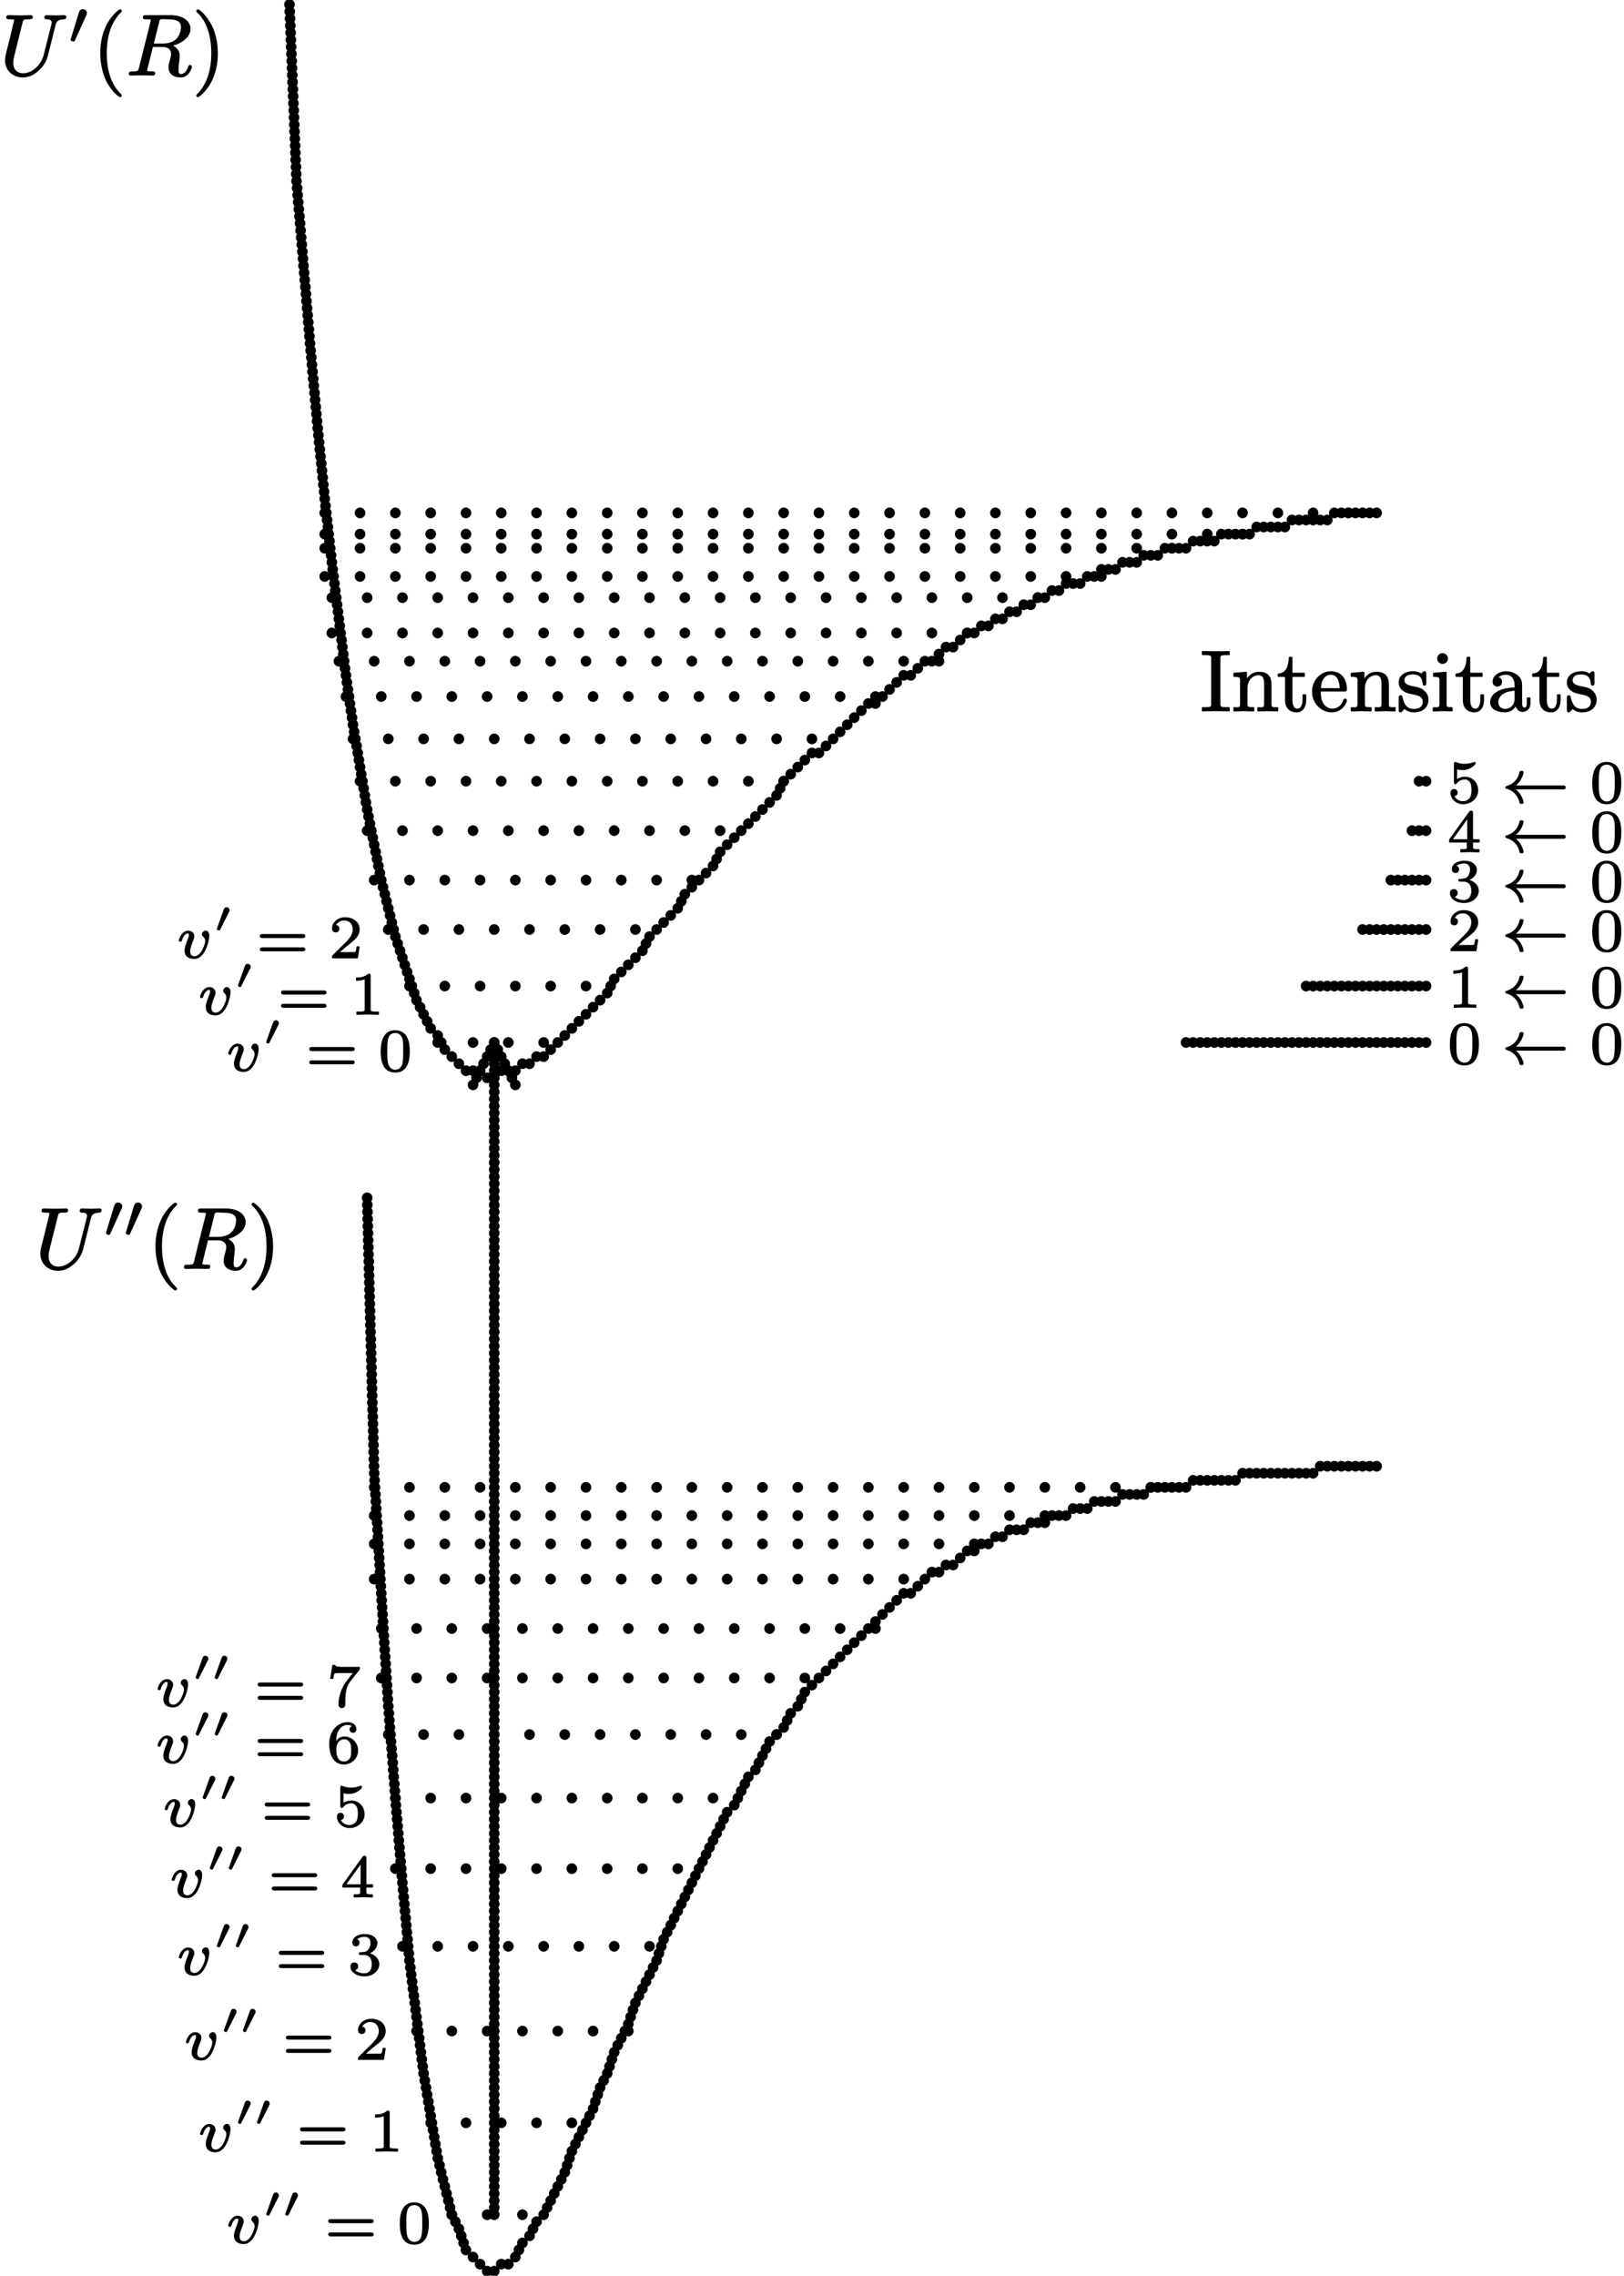 <?xml version='1.0' encoding='UTF-8'?>
<!-- This file was generated by dvisvgm 3.4 -->
<svg version='1.1' xmlns='http://www.w3.org/2000/svg' xmlns:xlink='http://www.w3.org/1999/xlink' width='187.61pt' height='262.85pt' viewBox='1.63 -276.19 187.61 262.85'>
<defs>
<path id='g30-48' d='M1.53-2.83C1.35-2.83 1.26-2.7 1.22-2.58L.45-.42C.43-.37 .42-.35 .42-.32C.42-.22 .57-.14 .67-.14C.75-.14 .77-.19 .8-.24L1.84-2.31C1.86-2.36 1.89-2.41 1.89-2.5C1.89-2.69 1.72-2.83 1.53-2.83Z'/>
<path id='g34-118' d='M1.58-.75C1.58-.88 1.6-1.03 1.65-1.21C1.72-1.44 1.82-1.72 1.96-2.09C2.01-2.2 2.06-2.32 2.06-2.48C2.06-2.88 1.74-3.14 1.34-3.14C.81-3.14 .47-2.63 .33-2.24C.29-2.15 .27-2.1 .27-2.01C.27-1.9 .35-1.86 .45-1.86C.57-1.86 .61-1.92 .63-2.02C.69-2.22 .77-2.39 .86-2.51C.96-2.66 1.11-2.82 1.32-2.82C1.42-2.82 1.43-2.73 1.43-2.64C1.43-2.46 1.36-2.33 1.31-2.19C1.14-1.76 1.05-1.48 .99-1.26C.94-1.09 .93-.96 .93-.84C.93-.17 1.4 .13 2.06 .13C2.32 .13 2.52 .04 2.68-.06C2.82-.16 2.95-.29 3.07-.44C3.39-.86 3.64-1.52 3.74-2.13C3.77-2.29 3.79-2.43 3.79-2.53C3.79-2.67 3.77-2.78 3.73-2.87C3.68-3.01 3.56-3.15 3.38-3.15C3.32-3.15 3.26-3.13 3.21-3.11C3.08-3.05 2.94-2.91 2.94-2.71C2.94-2.58 3.01-2.51 3.07-2.45C3.2-2.34 3.31-2.18 3.31-1.94C3.31-1.81 3.28-1.69 3.24-1.55C3.13-1.21 2.93-.77 2.7-.52C2.55-.36 2.34-.19 2.09-.19C1.73-.19 1.58-.4 1.58-.75Z'/>
<path id='g37-48' d='M2.9-2.32C2.9-1.8 2.9-1.28 2.81-.86C2.72-.45 2.45-.12 1.98-.12C1.69-.12 1.44-.29 1.3-.5C1.04-.89 1.06-1.66 1.06-2.32C1.06-3.28 1.03-4.37 1.98-4.37C2.1-4.37 2.21-4.35 2.32-4.3C2.94-4.04 2.9-3.2 2.9-2.32ZM3.66-2.22C3.66-3.02 3.56-3.58 3.24-4.07C3.01-4.41 2.55-4.69 1.98-4.69C.66-4.69 .3-3.52 .3-2.22S.66 .2 1.98 .2C3.29 .2 3.66-.94 3.66-2.22Z'/>
<path id='g37-49' d='M.76-3.87C.86-3.87 1.05-3.87 1.26-3.91C1.4-3.93 1.56-3.97 1.71-4.03V-.57C1.71-.46 1.71-.4 1.62-.37C1.49-.31 1.32-.31 1.07-.31H.81C.77-.31 .75-.29 .75-.25V0C.75 .03 .77 .06 .81 .06L2.05 .03L3.3 .06C3.33 .06 3.36 .03 3.36 0V-.25C3.36-.29 3.33-.31 3.3-.31H3.03C2.87-.31 2.73-.32 2.64-.33C2.45-.36 2.4-.38 2.4-.57V-4.44C2.4-4.65 2.34-4.69 2.13-4.69C2.11-4.69 2.09-4.69 2.09-4.67C1.9-4.49 1.67-4.39 1.45-4.32C1.18-4.25 .92-4.25 .76-4.25C.73-4.25 .7-4.22 .7-4.18V-3.93C.7-3.9 .73-3.87 .76-3.87C.76-3.87 .76-3.87 .76-3.87Z'/>
<path id='g37-50' d='M.38-3.38C.38-3.11 .54-2.93 .81-2.93C1.05-2.93 1.24-3.1 1.24-3.36C1.24-3.61 1.09-3.76 .86-3.79C1.03-4.09 1.37-4.32 1.79-4.32C2.41-4.32 2.78-3.86 2.78-3.27C2.78-2.71 2.39-2.25 2.14-1.97L.47-.32C.38-.24 .38-.17 .38-.01C.38-.01 .38-.01 .38 0C.38 .03 .4 .06 .44 .06H3.31C3.34 .06 3.37 .04 3.38 .01L3.58-1.26C3.58-1.26 3.58-1.26 3.58-1.27C3.58-1.3 3.56-1.33 3.52-1.33H3.28C3.25-1.33 3.23-1.31 3.22-1.28C3.21-1.15 3.16-.79 3.07-.68C2.94-.65 2.51-.66 2.41-.66H1.3C1.93-1.22 2.17-1.41 2.57-1.72C2.8-1.9 3.02-2.09 3.2-2.3C3.4-2.55 3.58-2.85 3.58-3.27C3.58-3.42 3.56-3.55 3.52-3.68C3.33-4.31 2.7-4.69 1.89-4.69C1.04-4.69 .38-4.09 .38-3.38Z'/>
<path id='g37-51' d='M.96-3.26C1.21-3.26 1.37-3.45 1.37-3.68C1.37-3.9 1.25-4.03 1.08-4.09C1.27-4.25 1.6-4.37 1.94-4.37C2.37-4.37 2.63-4.11 2.63-3.67C2.63-3.26 2.45-2.91 2.21-2.73C2.06-2.63 1.88-2.62 1.63-2.6C1.46-2.59 1.28-2.6 1.28-2.43C1.28-2.29 1.38-2.27 1.52-2.27H1.9C2.03-2.27 2.15-2.25 2.25-2.2C2.6-2.06 2.78-1.72 2.78-1.21C2.78-.6 2.5-.15 1.93-.15C1.49-.15 1.09-.29 .86-.52C1.07-.57 1.21-.73 1.21-.96C1.21-1.23 1.02-1.41 .77-1.41C.5-1.41 .31-1.23 .31-.94C.31-.68 .42-.48 .55-.33C.83 0 1.35 .2 1.95 .2C2.61 .2 3.15-.1 3.42-.51C3.57-.72 3.65-.96 3.65-1.21C3.65-1.59 3.44-1.97 3.06-2.23C2.92-2.33 2.75-2.41 2.57-2.47C2.82-2.58 3-2.73 3.14-2.89C3.35-3.14 3.43-3.42 3.43-3.67C3.43-3.78 3.41-3.88 3.36-3.98C3.17-4.44 2.6-4.69 1.96-4.69C1.54-4.69 1.17-4.58 .92-4.41C.71-4.25 .53-4.03 .53-3.7C.53-3.43 .7-3.26 .96-3.26Z'/>
<path id='g37-52' d='M2.31-1.46H.66L2.31-3.75V-1.46ZM2.76-4.76C2.76-4.76 2.75-4.76 2.75-4.76C2.63-4.76 2.58-4.71 2.53-4.64L.22-1.43C.22-1.42 .21-1.41 .21-1.39V-1.14C.21-1.11 .24-1.08 .27-1.08H2.26V-.57C2.26-.47 2.27-.4 2.2-.36C2.09-.31 1.96-.31 1.76-.31H1.57C1.53-.31 1.51-.29 1.51-.25V0C1.51 .03 1.53 .06 1.57 .06L2.62 .03L3.67 .06C3.7 .06 3.73 .03 3.73 0V-.25C3.73-.29 3.7-.31 3.67-.31H3.48C3.34-.31 3.24-.32 3.17-.33C3.01-.35 2.98-.4 2.98-.57V-1.08H3.69C3.72-1.08 3.75-1.11 3.75-1.14V-1.39C3.75-1.43 3.72-1.46 3.69-1.46H2.98V-4.51C2.98-4.69 2.94-4.76 2.76-4.76Z'/>
<path id='g37-53' d='M1.76-3.74C2.29-3.74 2.69-3.94 2.95-4.14C3.07-4.22 3.15-4.31 3.21-4.38C3.24-4.43 3.28-4.46 3.28-4.53C3.28-4.62 3.23-4.69 3.14-4.69C3.11-4.69 3.08-4.68 3.05-4.67C2.89-4.6 2.52-4.47 2.03-4.47C1.84-4.47 1.48-4.48 1.04-4.65C.98-4.68 .96-4.69 .92-4.69C.78-4.69 .77-4.58 .77-4.45V-2.38C.77-2.23 .8-2.12 .94-2.12C1.05-2.12 1.08-2.18 1.13-2.24C1.42-2.59 1.8-2.66 2.05-2.66C2.28-2.66 2.44-2.55 2.54-2.43C2.75-2.2 2.8-1.92 2.8-1.43C2.8-1.11 2.75-.75 2.6-.54C2.43-.31 2.15-.15 1.83-.15C1.36-.15 1-.4 .84-.73C1.05-.75 1.2-.91 1.2-1.14C1.2-1.39 1.03-1.56 .79-1.56C.54-1.56 .38-1.38 .38-1.12C.38-.89 .45-.68 .56-.48C.81-.09 1.27 .2 1.85 .2C2.19 .2 2.52 .11 2.79-.06C3.21-.31 3.58-.77 3.58-1.4C3.58-1.67 3.51-1.94 3.39-2.18C3.16-2.61 2.69-2.98 2.06-2.98C1.77-2.98 1.44-2.92 1.14-2.71V-3.81C1.34-3.77 1.57-3.74 1.76-3.74Z'/>
<path id='g37-54' d='M2.85-1.42C2.85-1.03 2.84-.73 2.68-.5C2.53-.29 2.34-.15 1.99-.15C1.92-.15 1.84-.16 1.77-.18C1.26-.33 1.13-.89 1.13-1.57C1.13-1.79 1.17-1.99 1.25-2.15C1.38-2.45 1.62-2.71 2.03-2.71C2.36-2.71 2.55-2.56 2.68-2.35C2.84-2.11 2.85-1.82 2.85-1.42ZM2.06-3.03C1.6-3.03 1.3-2.79 1.11-2.52C1.13-3.03 1.21-3.42 1.42-3.76C1.61-4.07 1.95-4.37 2.42-4.37C2.62-4.37 2.81-4.32 2.92-4.22C2.78-4.17 2.66-4.04 2.66-3.85C2.66-3.63 2.82-3.46 3.05-3.46C3.3-3.46 3.45-3.63 3.45-3.86C3.45-3.97 3.43-4.08 3.39-4.18C3.25-4.51 2.91-4.69 2.41-4.69C1.71-4.69 1.01-4.27 .62-3.54C.43-3.17 .31-2.72 .31-2.21C.31-1.4 .48-.83 .75-.45C1-.09 1.42 .2 1.99 .2C2.29 .2 2.57 .13 2.82-.01C3.27-.26 3.65-.75 3.65-1.42C3.65-2.3 2.96-3.03 2.06-3.03Z'/>
<path id='g37-55' d='M1.77 .2C2.06 .2 2.17 .01 2.17-.27V-.54C2.17-1.29 2.25-1.81 2.38-2.18C2.48-2.48 2.61-2.69 2.73-2.85L3.78-4.17C3.85-4.26 3.86-4.32 3.86-4.48C3.86-4.48 3.86-4.48 3.86-4.49C3.86-4.53 3.84-4.55 3.8-4.55H1.97C1.7-4.55 1.62-4.56 1.39-4.58C1.26-4.59 1.16-4.6 1.09-4.63C1.02-4.66 1.05-4.78 .97-4.78H.73C.7-4.78 .68-4.76 .67-4.72L.43-3.23C.43-3.23 .43-3.22 .43-3.22C.43-3.19 .45-3.16 .49-3.16H.73C.76-3.16 .78-3.18 .79-3.21C.8-3.31 .85-3.74 .96-3.8C1.08-3.85 1.55-3.84 1.65-3.84H3.03L2.39-3.01C1.87-2.35 1.62-1.69 1.5-1.18C1.39-.77 1.38-.45 1.38-.26C1.38-.26 1.38-.26 1.38-.26C1.38 .01 1.5 .2 1.77 .2Z'/>
<path id='g37-61' d='M5.36-1.21H.75C.56-1.21 .43-1.16 .43-.98C.43-.8 .56-.75 .75-.75H5.36C5.54-.75 5.68-.8 5.68-.98C5.68-1.16 5.54-1.21 5.36-1.21ZM5.36-2.75H.75C.56-2.75 .43-2.7 .43-2.52C.43-2.33 .56-2.28 .75-2.28H5.36C5.54-2.28 5.68-2.33 5.68-2.52C5.68-2.7 5.54-2.75 5.36-2.75Z'/>
<path id='g38-40' d='M3.2-7.56C3.16-7.56 3.14-7.55 3.11-7.53C2.93-7.44 2.82-7.33 2.63-7.14C2.29-6.81 1.86-6.28 1.53-5.57C1.02-4.45 .9-3.34 .9-2.49C.9-1.38 1.15-.21 1.56 .66C1.9 1.34 2.32 1.86 2.64 2.18C2.79 2.32 2.91 2.42 3.01 2.49C3.07 2.53 3.12 2.58 3.2 2.58C3.31 2.58 3.39 2.51 3.39 2.39C3.39 2.39 3.39 2.39 3.39 2.38C3.39 2.25 3.28 2.19 3.19 2.11C2.65 1.56 2.28 .9 2.05 .19C1.75-.7 1.65-1.65 1.65-2.49C1.65-4.46 2.18-6.07 3.23-7.14C3.3-7.2 3.39-7.25 3.39-7.37S3.31-7.56 3.2-7.56Z'/>
<path id='g38-41' d='M.48-7.37C.48-7.37 .48-7.37 .48-7.36C.48-7.23 .6-7.16 .7-7.08C1.68-6.08 2.21-4.5 2.21-2.49C2.21-.54 1.68 1.09 .64 2.16C.57 2.22 .48 2.27 .48 2.39C.48 2.5 .56 2.58 .67 2.58C.71 2.58 .73 2.57 .76 2.55C.94 2.46 1.05 2.35 1.24 2.16C1.57 1.83 2 1.3 2.33 .59C2.85-.53 2.97-1.64 2.97-2.49C2.97-3.6 2.72-4.77 2.3-5.64C1.96-6.33 1.54-6.84 1.23-7.16C1.08-7.3 .96-7.4 .86-7.47C.8-7.51 .75-7.56 .67-7.56C.56-7.56 .48-7.48 .48-7.37Z'/>
<path id='g39-46' d='M1.38-1.15C1.06-1.15 .77-.88 .77-.53S1.06 .09 1.38 .09S2-.18 2-.53S1.71-1.15 1.38-1.15Z'/>
<path id='g39-73' d='M3.31 .09C3.31 .09 3.32 .09 3.32 .09C3.37 .09 3.41 .05 3.41 0V-.31C3.41-.36 3.37-.4 3.32-.4H3.06C2.87-.4 2.72-.41 2.62-.42C2.38-.45 2.33-.52 2.33-.78V-6.03C2.33-6.23 2.34-6.32 2.5-6.37C2.66-6.41 2.8-6.41 3.06-6.41H3.32C3.37-6.41 3.41-6.45 3.41-6.5V-6.8C3.41-6.85 3.37-6.89 3.32-6.89C3.32-6.89 3.31-6.89 3.31-6.89C2.95-6.86 2.17-6.86 1.8-6.86C1.58-6.86 1.25-6.86 .94-6.87C.68-6.87 .44-6.89 .28-6.89C.23-6.89 .19-6.85 .19-6.8V-6.5C.19-6.45 .23-6.41 .28-6.41H.54C.73-6.41 .88-6.4 .98-6.39C1.22-6.36 1.27-6.29 1.27-6.03V-.78C1.27-.58 1.26-.49 1.1-.44C.94-.4 .8-.4 .54-.4H.28C.23-.4 .19-.36 .19-.31V0C.19 .05 .23 .09 .28 .09C.28 .09 .29 .09 .29 .09C.65 .06 1.42 .06 1.79 .06S2.95 .06 3.31 .09Z'/>
<path id='g39-97' d='M1.18-.96C1.18-1.37 1.37-1.65 1.66-1.87S2.39-2.26 3.06-2.3V-1.39C3.06-1.18 3.02-.99 2.95-.84C2.8-.49 2.45-.2 1.98-.2C1.52-.2 1.18-.51 1.18-.96ZM4.2-.34C4.01-.34 3.93-.57 3.93-.75V-2.75C3.93-3.01 3.93-3.22 3.86-3.44C3.66-4.14 2.81-4.55 2.11-4.55C1.79-4.55 1.49-4.48 1.25-4.36C.88-4.18 .52-3.87 .52-3.34C.52-3 .74-2.78 1.07-2.78S1.61-3.01 1.61-3.33C1.61-3.62 1.44-3.8 1.21-3.86C1.4-4.03 1.73-4.15 2.09-4.15C2.67-4.15 3.06-3.64 3.06-2.97V-2.68C2.84-2.67 2.59-2.66 2.33-2.62C1.36-2.48 .23-1.99 .23-.95C.23-.79 .27-.64 .33-.51C.57-.04 1.25 .2 1.91 .2C2.53 .2 2.95-.11 3.19-.49C3.3-.16 3.55 .15 4 .15C4.05 .15 4.13 .14 4.23 .11C4.64-.01 4.9-.34 4.9-.89V-1.44C4.9-1.49 4.86-1.53 4.81-1.53H4.56C4.51-1.53 4.47-1.49 4.47-1.44V-.89C4.47-.63 4.43-.34 4.2-.34Z'/>
<path id='g39-101' d='M3.39-2.6H1.21C1.24-2.92 1.29-3.17 1.36-3.37C1.51-3.76 1.84-4.15 2.35-4.15C3.13-4.15 3.36-3.33 3.39-2.6ZM4-1.39C3.87-1.39 3.82-1.31 3.79-1.2C3.65-.78 3.37-.46 2.99-.31C2.76-.23 2.57-.23 2.53-.23C2.07-.23 1.69-.51 1.48-.86C1.27-1.2 1.2-1.71 1.2-2.21H3.9C4.14-2.21 4.22-2.26 4.22-2.51S4.19-3.01 4.11-3.25C3.9-4 3.33-4.55 2.35-4.55C1.95-4.55 1.57-4.43 1.26-4.22C.66-3.85 .19-3.11 .19-2.19C.19-.81 1.28 .2 2.47 .2C3.31 .2 3.88-.32 4.12-.87C4.18-.98 4.22-1.06 4.22-1.19S4.13-1.39 4-1.39Z'/>
<path id='g39-105' d='M1.38-6.64C1.03-6.64 .76-6.37 .76-6.02S1.04-5.4 1.37-5.4C1.73-5.4 2-5.67 2-6.02S1.72-6.64 1.38-6.64ZM2.46 .09C2.46 .09 2.46 .09 2.46 .09C2.51 .09 2.55 .05 2.55 0V-.31C2.55-.36 2.51-.4 2.46-.4C2.3-.4 2.18-.4 2.09-.41C1.87-.44 1.85-.51 1.85-.75V-4.4C1.85-4.45 1.81-4.49 1.76-4.49C1.76-4.49 1.76-4.49 1.75-4.49L.36-4.38C.32-4.38 .28-4.34 .28-4.29V-3.99C.28-3.94 .32-3.9 .37-3.9C.53-3.9 .65-3.9 .74-3.88C1-3.85 1.02-3.72 1.02-3.44V-.76C1.02-.7 1.02-.65 1.01-.61C.98-.31 .64-.4 .33-.4C.28-.4 .24-.36 .24-.31V0C.24 .05 .28 .09 .33 .09L1.42 .06C1.77 .06 2.12 .08 2.46 .09Z'/>
<path id='g39-110' d='M1.81-3.72V-4.4C1.81-4.45 1.77-4.49 1.72-4.49C1.72-4.49 1.72-4.49 1.71-4.49L.31-4.38C.27-4.38 .23-4.34 .23-4.29V-3.99C.23-3.94 .27-3.9 .32-3.9C.49-3.9 .62-3.9 .72-3.88C.98-3.85 1.01-3.72 1.01-3.43V-.76C1.01-.7 1.01-.65 1-.61C.97-.31 .63-.4 .32-.4C.27-.4 .23-.36 .23-.31V0C.23 .05 .27 .09 .32 .09L1.44 .06L2.56 .09C2.61 .09 2.65 .05 2.65 0V-.31C2.65-.36 2.61-.4 2.56-.4C2.39-.4 2.26-.4 2.17-.41C1.91-.42 1.87-.5 1.87-.76V-2.59C1.87-3.03 2-3.38 2.2-3.63C2.41-3.89 2.72-4.09 3.13-4.09C3.68-4.09 3.78-3.63 3.78-3.08V-.76C3.78-.7 3.78-.65 3.77-.61C3.74-.31 3.4-.4 3.09-.4C3.04-.4 3-.36 3-.31V0C3 .05 3.04 .09 3.09 .09L4.21 .06L5.33 .09C5.38 .09 5.42 .05 5.42 0V-.31C5.42-.36 5.38-.4 5.33-.4C5.04-.4 4.65-.34 4.64-.61V-2.52C4.64-2.78 4.64-2.99 4.63-3.17C4.59-4.04 4.14-4.49 3.2-4.49C2.51-4.49 2.09-4.14 1.81-3.72Z'/>
<path id='g39-115' d='M3.43-3.2V-4.24C3.43-4.42 3.41-4.55 3.23-4.55C3.23-4.55 3.23-4.55 3.22-4.55C3.05-4.55 2.96-4.38 2.86-4.29C2.47-4.55 2.07-4.55 1.92-4.55C1.92-4.55 1.92-4.55 1.92-4.55C1.36-4.55 .98-4.41 .71-4.2C.42-3.99 .24-3.68 .24-3.24C.24-3.03 .29-2.84 .39-2.67C.6-2.32 .96-2.1 1.4-1.98C2.01-1.82 3.02-1.81 3.02-1.02C3.02-.44 2.6-.2 1.98-.2C1.12-.2 .85-.83 .69-1.54C.66-1.67 .62-1.78 .46-1.78C.27-1.78 .24-1.65 .24-1.46V-.11C.24 .07 .26 .2 .44 .2C.49 .2 .53 .18 .56 .16C.71 .05 .75-.03 .9-.19C1.18 .05 1.57 .2 1.98 .2C2.51 .2 2.9 .06 3.18-.16C3.49-.41 3.68-.78 3.68-1.28C3.68-1.52 3.62-1.73 3.53-1.89C3.43-2.09 3.3-2.22 3.23-2.28C3.13-2.38 3.02-2.46 2.9-2.53C2.49-2.76 1.91-2.77 1.43-2.94C1.17-3.03 .9-3.17 .9-3.52C.9-3.6 .91-3.67 .95-3.75C1.08-4.06 1.39-4.18 1.92-4.18C2.58-4.18 2.89-3.86 2.98-3.31C3.01-3.09 2.98-2.89 3.21-2.89C3.4-2.89 3.43-3 3.43-3.2Z'/>
<path id='g39-116' d='M1.81-1.22V-3.9H3.15C3.2-3.9 3.24-3.94 3.24-3.99V-4.29C3.24-4.34 3.2-4.38 3.15-4.38H1.81V-6.13C1.81-6.18 1.77-6.22 1.72-6.22H1.47C1.42-6.22 1.38-6.18 1.38-6.13C1.37-5.22 1.07-4.33 .19-4.29C.14-4.29 .1-4.25 .1-4.2V-3.99C.1-3.94 .14-3.9 .19-3.9H.95V-1.24C.95-.33 1.44 .2 2.32 .2C2.49 .2 2.64 .16 2.77 .09C3.18-.12 3.4-.63 3.4-1.24V-1.8C3.4-1.85 3.36-1.89 3.31-1.89H3.06C3.01-1.89 2.97-1.85 2.97-1.8V-1.26C2.97-1.02 2.94-.82 2.88-.67C2.8-.44 2.67-.23 2.39-.23C1.91-.23 1.81-.79 1.81-1.22Z'/>
<path id='g31-32' d='M7.21-1.97H1.69C2.15-2.35 2.46-2.87 2.58-3.45C2.58-3.46 2.58-3.46 2.58-3.47C2.58-3.56 2.52-3.65 2.42-3.65H2.27C2.19-3.65 2.13-3.59 2.11-3.52C1.97-2.73 1.37-2.1 .6-1.9C.53-1.88 .47-1.83 .47-1.74C.47-1.67 .53-1.6 .6-1.59C1.37-1.39 1.97-.76 2.11 .03C2.13 .1 2.19 .16 2.27 .16H2.42C2.52 .16 2.58 .08 2.58-.02C2.58-.03 2.58-.03 2.58-.03C2.46-.61 2.15-1.14 1.69-1.51H7.21C7.35-1.51 7.45-1.61 7.45-1.74S7.35-1.97 7.21-1.97Z'/>
<path id='g31-48' d='M1.67-3.96C1.42-3.96 1.3-3.79 1.23-3.6C.91-2.55 .59-1.51 .27-.46C.27-.45 .27-.45 .27-.44C.27-.31 .47-.22 .61-.22C.7-.22 .74-.29 .77-.36L2.09-3.27C2.12-3.34 2.15-3.41 2.15-3.51C2.15-3.77 1.93-3.96 1.67-3.96Z'/>
<path id='g35-82' d='M7.4-1.14C7.26-1.14 7.21-1.04 7.18-.94C7.04-.51 6.76-.09 6.37-.09C6.08-.09 6.06-.32 6.06-.61C6.06-1.16 6.2-1.69 6.2-2.21C6.2-2.82 5.83-3.16 5.44-3.37C6.09-3.55 6.71-3.9 7.08-4.35C7.28-4.59 7.45-4.91 7.45-5.31C7.45-5.52 7.4-5.71 7.31-5.89C6.98-6.55 6.16-6.89 5.16-6.89H2.31C2.07-6.89 1.94-6.84 1.94-6.61C1.94-6.42 2.1-6.41 2.29-6.41C2.3-6.41 2.3-6.41 2.31-6.41C2.33-6.41 2.87-6.42 2.87-6.32C2.87-6.27 2.85-6.21 2.83-6.15L1.49-.8C1.48-.73 1.46-.68 1.45-.63C1.35-.36 1.06-.4 .68-.4C.68-.4 .67-.4 .67-.4C.44-.4 .32-.34 .32-.11C.32 .02 .43 .09 .55 .09L1.8 .06L3.07 .09C3.07 .09 3.07 .09 3.08 .09C3.27 .09 3.36-.01 3.36-.2S3.2-.4 3.01-.4C3-.4 3-.4 2.99-.4C2.85-.4 2.43-.38 2.43-.49C2.43-.53 2.45-.59 2.46-.64L3.1-3.21H4.21C4.8-3.21 5.21-2.96 5.21-2.39C5.21-2.37 5.21-2.33 5.2-2.3C5.14-1.81 4.91-1.39 4.91-.86C4.91-.03 5.57 .31 6.33 .31C6.97 .31 7.36-.22 7.54-.66C7.58-.76 7.61-.83 7.61-.93C7.61-1.06 7.51-1.14 7.4-1.14ZM6.35-5.51C6.35-5.43 6.34-5.33 6.32-5.22C6.14-4.19 5.48-3.61 4.2-3.61H3.21L3.83-6.1C3.85-6.2 3.87-6.29 3.91-6.35C4.01-6.48 4.42-6.41 4.62-6.41C5.47-6.41 6.35-6.37 6.35-5.51Z'/>
<path id='g35-85' d='M5.12-6.61C5.12-6.46 5.24-6.41 5.39-6.41C5.39-6.41 5.39-6.41 5.39-6.41C5.8-6.4 6.06-6.29 5.95-5.87L5.05-2.31C4.87-1.59 4.44-1.02 3.94-.64C3.6-.39 3.19-.18 2.66-.18C1.95-.18 1.53-.65 1.53-1.38C1.53-1.59 1.58-1.89 1.64-2.14L2.61-6.03C2.62-6.09 2.64-6.14 2.65-6.18C2.74-6.44 3-6.41 3.36-6.41C3.36-6.41 3.36-6.41 3.36-6.41C3.63-6.41 3.79-6.43 3.79-6.69C3.79-6.83 3.69-6.89 3.56-6.89L2.28-6.86L1-6.89C1-6.89 1-6.89 .99-6.89C.81-6.89 .72-6.79 .72-6.61S.88-6.41 1.07-6.41C1.08-6.41 1.08-6.41 1.09-6.41C1.11-6.41 1.64-6.42 1.64-6.32C1.63-6.25 1.62-6.19 1.59-6.11C1.29-4.83 .97-3.57 .65-2.29C.6-2.08 .58-1.91 .58-1.69C.58-1.38 .64-1.11 .74-.86C1.03-.18 1.73 .31 2.62 .31C3.31 .31 3.84 .03 4.25-.3C4.83-.74 5.33-1.4 5.53-2.2L6.42-5.74C6.45-5.86 6.48-5.97 6.54-6.06C6.69-6.31 6.98-6.39 7.4-6.41C7.57-6.41 7.66-6.53 7.66-6.69C7.66-6.81 7.56-6.89 7.44-6.89C7.1-6.89 6.75-6.86 6.43-6.86S5.73-6.89 5.39-6.89C5.39-6.89 5.39-6.89 5.39-6.89C5.21-6.89 5.12-6.78 5.12-6.61Z'/>
</defs>
<g id='page8670'>
<use x='5.71' y='-129.72' xlink:href='#g35-85'/>
<use x='13.6' y='-133.34' xlink:href='#g31-48'/>
<use x='15.89' y='-133.34' xlink:href='#g31-48'/>
<use x='18.69' y='-129.72' xlink:href='#g38-40'/>
<use x='22.56' y='-129.72' xlink:href='#g35-82'/>
<use x='30.21' y='-129.72' xlink:href='#g38-41'/>
<use x='27.73' y='-17.13' xlink:href='#g34-118'/>
<use x='31.96' y='-20.13' xlink:href='#g30-48'/>
<use x='34.16' y='-20.13' xlink:href='#g30-48'/>
<use x='39.12' y='-17.13' xlink:href='#g37-61'/>
<use x='47.51' y='-17.13' xlink:href='#g37-48'/>
<use x='24.47' y='-27.73' xlink:href='#g34-118'/>
<use x='28.7' y='-30.74' xlink:href='#g30-48'/>
<use x='30.9' y='-30.74' xlink:href='#g30-48'/>
<use x='35.86' y='-27.73' xlink:href='#g37-61'/>
<use x='44.25' y='-27.73' xlink:href='#g37-49'/>
<use x='22.84' y='-38.33' xlink:href='#g34-118'/>
<use x='27.07' y='-41.34' xlink:href='#g30-48'/>
<use x='29.27' y='-41.34' xlink:href='#g30-48'/>
<use x='34.23' y='-38.33' xlink:href='#g37-61'/>
<use x='42.61' y='-38.33' xlink:href='#g37-50'/>
<use x='22.02' y='-48.12' xlink:href='#g34-118'/>
<use x='26.26' y='-51.13' xlink:href='#g30-48'/>
<use x='28.45' y='-51.13' xlink:href='#g30-48'/>
<use x='33.41' y='-48.12' xlink:href='#g37-61'/>
<use x='41.8' y='-48.12' xlink:href='#g37-51'/>
<use x='21.2' y='-57.09' xlink:href='#g34-118'/>
<use x='25.44' y='-60.1' xlink:href='#g30-48'/>
<use x='27.64' y='-60.1' xlink:href='#g30-48'/>
<use x='32.6' y='-57.09' xlink:href='#g37-61'/>
<use x='40.98' y='-57.09' xlink:href='#g37-52'/>
<use x='20.39' y='-65.25' xlink:href='#g34-118'/>
<use x='24.62' y='-68.25' xlink:href='#g30-48'/>
<use x='26.82' y='-68.25' xlink:href='#g30-48'/>
<use x='31.78' y='-65.25' xlink:href='#g37-61'/>
<use x='40.17' y='-65.25' xlink:href='#g37-53'/>
<use x='19.57' y='-72.59' xlink:href='#g34-118'/>
<use x='23.81' y='-75.59' xlink:href='#g30-48'/>
<use x='26.01' y='-75.59' xlink:href='#g30-48'/>
<use x='30.97' y='-72.59' xlink:href='#g37-61'/>
<use x='39.35' y='-72.59' xlink:href='#g37-54'/>
<use x='19.57' y='-79.11' xlink:href='#g34-118'/>
<use x='23.81' y='-82.12' xlink:href='#g30-48'/>
<use x='26.01' y='-82.12' xlink:href='#g30-48'/>
<use x='30.97' y='-79.11' xlink:href='#g37-61'/>
<use x='39.35' y='-79.11' xlink:href='#g37-55'/>
<use x='1.63' y='-267.55' xlink:href='#g35-85'/>
<use x='9.52' y='-271.17' xlink:href='#g31-48'/>
<use x='12.31' y='-267.55' xlink:href='#g38-40'/>
<use x='16.19' y='-267.55' xlink:href='#g35-82'/>
<use x='23.83' y='-267.55' xlink:href='#g38-41'/>
<use x='27.73' y='-152.51' xlink:href='#g34-118'/>
<use x='31.96' y='-155.52' xlink:href='#g30-48'/>
<use x='36.93' y='-152.51' xlink:href='#g37-61'/>
<use x='45.31' y='-152.51' xlink:href='#g37-48'/>
<use x='24.47' y='-159.04' xlink:href='#g34-118'/>
<use x='28.7' y='-162.04' xlink:href='#g30-48'/>
<use x='33.67' y='-159.04' xlink:href='#g37-61'/>
<use x='42.05' y='-159.04' xlink:href='#g37-49'/>
<use x='22.02' y='-165.56' xlink:href='#g34-118'/>
<use x='26.26' y='-168.57' xlink:href='#g30-48'/>
<use x='31.22' y='-165.56' xlink:href='#g37-61'/>
<use x='39.6' y='-165.56' xlink:href='#g37-50'/>
<use x='140.28' y='-194.11' xlink:href='#g39-73'/>
<use x='143.88' y='-194.11' xlink:href='#g39-110'/>
<use x='149.13' y='-194.11' xlink:href='#g39-116'/>
<use x='153.01' y='-194.11' xlink:href='#g39-101'/>
<use x='157.44' y='-194.11' xlink:href='#g39-110'/>
<use x='162.97' y='-194.11' xlink:href='#g39-115'/>
<use x='166.9' y='-194.11' xlink:href='#g39-105'/>
<use x='169.67' y='-194.11' xlink:href='#g39-116'/>
<use x='173.54' y='-194.11' xlink:href='#g39-97'/>
<use x='178.52' y='-194.11' xlink:href='#g39-116'/>
<use x='182.4' y='-194.11' xlink:href='#g39-115'/>
<use x='168.82' y='-153.33' xlink:href='#g37-48'/>
<use x='175.06' y='-153.33' xlink:href='#g31-32'/>
<use x='185.27' y='-153.33' xlink:href='#g37-48'/>
<use x='168.82' y='-159.85' xlink:href='#g37-49'/>
<use x='175.06' y='-159.85' xlink:href='#g31-32'/>
<use x='185.27' y='-159.85' xlink:href='#g37-48'/>
<use x='168.82' y='-166.38' xlink:href='#g37-50'/>
<use x='175.06' y='-166.38' xlink:href='#g31-32'/>
<use x='185.27' y='-166.38' xlink:href='#g37-48'/>
<use x='168.82' y='-172.09' xlink:href='#g37-51'/>
<use x='175.06' y='-172.09' xlink:href='#g31-32'/>
<use x='185.27' y='-172.09' xlink:href='#g37-48'/>
<use x='168.82' y='-177.8' xlink:href='#g37-52'/>
<use x='175.06' y='-177.8' xlink:href='#g31-32'/>
<use x='185.27' y='-177.8' xlink:href='#g37-48'/>
<use x='168.82' y='-183.5' xlink:href='#g37-53'/>
<use x='175.06' y='-183.5' xlink:href='#g31-32'/>
<use x='185.27' y='-183.5' xlink:href='#g37-48'/>
<use x='42.66' y='-137.31' xlink:href='#g39-46'/>
<use x='42.68' y='-136.49' xlink:href='#g39-46'/>
<use x='42.7' y='-135.68' xlink:href='#g39-46'/>
<use x='42.72' y='-134.86' xlink:href='#g39-46'/>
<use x='42.74' y='-134.04' xlink:href='#g39-46'/>
<use x='42.76' y='-133.23' xlink:href='#g39-46'/>
<use x='42.78' y='-132.41' xlink:href='#g39-46'/>
<use x='42.8' y='-131.6' xlink:href='#g39-46'/>
<use x='42.82' y='-130.78' xlink:href='#g39-46'/>
<use x='42.85' y='-129.97' xlink:href='#g39-46'/>
<use x='42.87' y='-129.15' xlink:href='#g39-46'/>
<use x='42.89' y='-128.34' xlink:href='#g39-46'/>
<use x='42.91' y='-127.52' xlink:href='#g39-46'/>
<use x='42.93' y='-126.7' xlink:href='#g39-46'/>
<use x='42.95' y='-125.89' xlink:href='#g39-46'/>
<use x='42.97' y='-125.07' xlink:href='#g39-46'/>
<use x='42.99' y='-124.26' xlink:href='#g39-46'/>
<use x='43.01' y='-123.44' xlink:href='#g39-46'/>
<use x='43.03' y='-122.63' xlink:href='#g39-46'/>
<use x='43.05' y='-121.81' xlink:href='#g39-46'/>
<use x='43.08' y='-120.99' xlink:href='#g39-46'/>
<use x='43.1' y='-120.18' xlink:href='#g39-46'/>
<use x='43.12' y='-119.36' xlink:href='#g39-46'/>
<use x='43.14' y='-118.55' xlink:href='#g39-46'/>
<use x='43.16' y='-117.73' xlink:href='#g39-46'/>
<use x='43.18' y='-116.92' xlink:href='#g39-46'/>
<use x='43.2' y='-116.1' xlink:href='#g39-46'/>
<use x='43.22' y='-115.29' xlink:href='#g39-46'/>
<use x='43.24' y='-114.47' xlink:href='#g39-46'/>
<use x='43.26' y='-113.65' xlink:href='#g39-46'/>
<use x='43.28' y='-112.84' xlink:href='#g39-46'/>
<use x='43.31' y='-112.02' xlink:href='#g39-46'/>
<use x='43.33' y='-111.21' xlink:href='#g39-46'/>
<use x='43.35' y='-110.39' xlink:href='#g39-46'/>
<use x='43.37' y='-109.58' xlink:href='#g39-46'/>
<use x='43.39' y='-108.76' xlink:href='#g39-46'/>
<use x='43.41' y='-107.95' xlink:href='#g39-46'/>
<use x='43.43' y='-107.13' xlink:href='#g39-46'/>
<use x='43.45' y='-106.31' xlink:href='#g39-46'/>
<use x='43.47' y='-105.5' xlink:href='#g39-46'/>
<use x='43.52' y='-104.68' xlink:href='#g39-46'/>
<use x='43.57' y='-103.87' xlink:href='#g39-46'/>
<use x='43.62' y='-103.05' xlink:href='#g39-46'/>
<use x='43.67' y='-102.24' xlink:href='#g39-46'/>
<use x='43.71' y='-101.42' xlink:href='#g39-46'/>
<use x='43.76' y='-100.61' xlink:href='#g39-46'/>
<use x='43.81' y='-99.79' xlink:href='#g39-46'/>
<use x='43.86' y='-98.97' xlink:href='#g39-46'/>
<use x='43.91' y='-98.16' xlink:href='#g39-46'/>
<use x='43.95' y='-97.34' xlink:href='#g39-46'/>
<use x='44' y='-96.53' xlink:href='#g39-46'/>
<use x='44.05' y='-95.71' xlink:href='#g39-46'/>
<use x='44.1' y='-94.9' xlink:href='#g39-46'/>
<use x='44.15' y='-94.08' xlink:href='#g39-46'/>
<use x='44.19' y='-93.27' xlink:href='#g39-46'/>
<use x='44.24' y='-92.45' xlink:href='#g39-46'/>
<use x='44.29' y='-91.63' xlink:href='#g39-46'/>
<use x='44.34' y='-90.82' xlink:href='#g39-46'/>
<use x='44.39' y='-90' xlink:href='#g39-46'/>
<use x='44.44' y='-89.19' xlink:href='#g39-46'/>
<use x='44.49' y='-88.37' xlink:href='#g39-46'/>
<use x='44.54' y='-87.56' xlink:href='#g39-46'/>
<use x='44.59' y='-86.74' xlink:href='#g39-46'/>
<use x='44.64' y='-85.93' xlink:href='#g39-46'/>
<use x='44.69' y='-85.11' xlink:href='#g39-46'/>
<use x='44.75' y='-84.29' xlink:href='#g39-46'/>
<use x='44.8' y='-83.48' xlink:href='#g39-46'/>
<use x='44.85' y='-82.66' xlink:href='#g39-46'/>
<use x='44.9' y='-81.85' xlink:href='#g39-46'/>
<use x='44.95' y='-81.03' xlink:href='#g39-46'/>
<use x='45' y='-80.22' xlink:href='#g39-46'/>
<use x='45.05' y='-79.4' xlink:href='#g39-46'/>
<use x='45.1' y='-78.59' xlink:href='#g39-46'/>
<use x='45.17' y='-77.77' xlink:href='#g39-46'/>
<use x='45.23' y='-76.95' xlink:href='#g39-46'/>
<use x='45.29' y='-76.14' xlink:href='#g39-46'/>
<use x='45.36' y='-75.32' xlink:href='#g39-46'/>
<use x='45.42' y='-74.51' xlink:href='#g39-46'/>
<use x='45.48' y='-73.69' xlink:href='#g39-46'/>
<use x='45.55' y='-72.88' xlink:href='#g39-46'/>
<use x='45.61' y='-72.06' xlink:href='#g39-46'/>
<use x='45.67' y='-71.24' xlink:href='#g39-46'/>
<use x='45.73' y='-70.43' xlink:href='#g39-46'/>
<use x='45.8' y='-69.61' xlink:href='#g39-46'/>
<use x='45.86' y='-68.8' xlink:href='#g39-46'/>
<use x='45.92' y='-67.98' xlink:href='#g39-46'/>
<use x='45.98' y='-67.17' xlink:href='#g39-46'/>
<use x='46.05' y='-66.35' xlink:href='#g39-46'/>
<use x='46.12' y='-65.54' xlink:href='#g39-46'/>
<use x='46.19' y='-64.72' xlink:href='#g39-46'/>
<use x='46.26' y='-63.9' xlink:href='#g39-46'/>
<use x='46.32' y='-63.09' xlink:href='#g39-46'/>
<use x='46.39' y='-62.27' xlink:href='#g39-46'/>
<use x='46.46' y='-61.46' xlink:href='#g39-46'/>
<use x='46.53' y='-60.64' xlink:href='#g39-46'/>
<use x='46.6' y='-59.83' xlink:href='#g39-46'/>
<use x='46.66' y='-59.01' xlink:href='#g39-46'/>
<use x='46.73' y='-58.2' xlink:href='#g39-46'/>
<use x='46.81' y='-57.38' xlink:href='#g39-46'/>
<use x='46.88' y='-56.56' xlink:href='#g39-46'/>
<use x='46.96' y='-55.75' xlink:href='#g39-46'/>
<use x='47.03' y='-54.93' xlink:href='#g39-46'/>
<use x='47.11' y='-54.12' xlink:href='#g39-46'/>
<use x='47.18' y='-53.3' xlink:href='#g39-46'/>
<use x='47.25' y='-52.49' xlink:href='#g39-46'/>
<use x='47.33' y='-51.67' xlink:href='#g39-46'/>
<use x='47.4' y='-50.86' xlink:href='#g39-46'/>
<use x='47.48' y='-50.04' xlink:href='#g39-46'/>
<use x='47.55' y='-49.22' xlink:href='#g39-46'/>
<use x='47.65' y='-48.41' xlink:href='#g39-46'/>
<use x='47.75' y='-47.59' xlink:href='#g39-46'/>
<use x='47.85' y='-46.78' xlink:href='#g39-46'/>
<use x='47.95' y='-45.96' xlink:href='#g39-46'/>
<use x='48.06' y='-45.15' xlink:href='#g39-46'/>
<use x='48.16' y='-44.33' xlink:href='#g39-46'/>
<use x='48.26' y='-43.52' xlink:href='#g39-46'/>
<use x='48.36' y='-42.7' xlink:href='#g39-46'/>
<use x='48.46' y='-41.88' xlink:href='#g39-46'/>
<use x='48.57' y='-41.07' xlink:href='#g39-46'/>
<use x='48.67' y='-40.25' xlink:href='#g39-46'/>
<use x='48.77' y='-39.44' xlink:href='#g39-46'/>
<use x='48.87' y='-38.62' xlink:href='#g39-46'/>
<use x='48.97' y='-37.81' xlink:href='#g39-46'/>
<use x='49.08' y='-36.99' xlink:href='#g39-46'/>
<use x='49.18' y='-36.18' xlink:href='#g39-46'/>
<use x='49.32' y='-35.36' xlink:href='#g39-46'/>
<use x='49.46' y='-34.54' xlink:href='#g39-46'/>
<use x='49.59' y='-33.73' xlink:href='#g39-46'/>
<use x='49.73' y='-32.91' xlink:href='#g39-46'/>
<use x='49.86' y='-32.1' xlink:href='#g39-46'/>
<use x='50' y='-31.28' xlink:href='#g39-46'/>
<use x='50.14' y='-30.47' xlink:href='#g39-46'/>
<use x='50.27' y='-29.65' xlink:href='#g39-46'/>
<use x='50.41' y='-28.83' xlink:href='#g39-46'/>
<use x='50.54' y='-28.02' xlink:href='#g39-46'/>
<use x='50.68' y='-27.2' xlink:href='#g39-46'/>
<use x='50.82' y='-26.39' xlink:href='#g39-46'/>
<use x='51.02' y='-25.57' xlink:href='#g39-46'/>
<use x='51.22' y='-24.76' xlink:href='#g39-46'/>
<use x='51.42' y='-23.94' xlink:href='#g39-46'/>
<use x='51.63' y='-23.13' xlink:href='#g39-46'/>
<use x='51.83' y='-22.31' xlink:href='#g39-46'/>
<use x='52.04' y='-21.49' xlink:href='#g39-46'/>
<use x='52.24' y='-20.68' xlink:href='#g39-46'/>
<use x='52.44' y='-19.86' xlink:href='#g39-46'/>
<use x='52.85' y='-19.05' xlink:href='#g39-46'/>
<use x='53.26' y='-18.23' xlink:href='#g39-46'/>
<use x='53.53' y='-17.42' xlink:href='#g39-46'/>
<use x='53.8' y='-16.6' xlink:href='#g39-46'/>
<use x='54.07' y='-15.79' xlink:href='#g39-46'/>
<use x='54.89' y='-14.97' xlink:href='#g39-46'/>
<use x='55.71' y='-14.15' xlink:href='#g39-46'/>
<use x='56.52' y='-13.34' xlink:href='#g39-46'/>
<use x='57.34' y='-13.34' xlink:href='#g39-46'/>
<use x='58.15' y='-14.15' xlink:href='#g39-46'/>
<use x='58.97' y='-14.15' xlink:href='#g39-46'/>
<use x='59.78' y='-14.97' xlink:href='#g39-46'/>
<use x='60.19' y='-15.79' xlink:href='#g39-46'/>
<use x='60.6' y='-16.6' xlink:href='#g39-46'/>
<use x='61.42' y='-17.42' xlink:href='#g39-46'/>
<use x='61.82' y='-18.23' xlink:href='#g39-46'/>
<use x='62.23' y='-19.05' xlink:href='#g39-46'/>
<use x='63.05' y='-19.86' xlink:href='#g39-46'/>
<use x='63.45' y='-20.68' xlink:href='#g39-46'/>
<use x='63.86' y='-21.49' xlink:href='#g39-46'/>
<use x='64.27' y='-22.31' xlink:href='#g39-46'/>
<use x='64.68' y='-23.13' xlink:href='#g39-46'/>
<use x='65.09' y='-23.94' xlink:href='#g39-46'/>
<use x='65.49' y='-24.76' xlink:href='#g39-46'/>
<use x='65.76' y='-25.57' xlink:href='#g39-46'/>
<use x='66.03' y='-26.39' xlink:href='#g39-46'/>
<use x='66.31' y='-27.2' xlink:href='#g39-46'/>
<use x='66.72' y='-28.02' xlink:href='#g39-46'/>
<use x='67.12' y='-28.83' xlink:href='#g39-46'/>
<use x='67.53' y='-29.65' xlink:href='#g39-46'/>
<use x='67.94' y='-30.47' xlink:href='#g39-46'/>
<use x='68.35' y='-31.28' xlink:href='#g39-46'/>
<use x='68.76' y='-32.1' xlink:href='#g39-46'/>
<use x='69.02' y='-32.91' xlink:href='#g39-46'/>
<use x='69.3' y='-33.73' xlink:href='#g39-46'/>
<use x='69.57' y='-34.54' xlink:href='#g39-46'/>
<use x='69.98' y='-35.36' xlink:href='#g39-46'/>
<use x='70.39' y='-36.18' xlink:href='#g39-46'/>
<use x='70.66' y='-36.99' xlink:href='#g39-46'/>
<use x='70.93' y='-37.81' xlink:href='#g39-46'/>
<use x='71.2' y='-38.62' xlink:href='#g39-46'/>
<use x='71.61' y='-39.44' xlink:href='#g39-46'/>
<use x='72.02' y='-40.25' xlink:href='#g39-46'/>
<use x='72.43' y='-41.07' xlink:href='#g39-46'/>
<use x='72.83' y='-41.88' xlink:href='#g39-46'/>
<use x='73.1' y='-42.7' xlink:href='#g39-46'/>
<use x='73.37' y='-43.52' xlink:href='#g39-46'/>
<use x='73.65' y='-44.33' xlink:href='#g39-46'/>
<use x='74.06' y='-45.15' xlink:href='#g39-46'/>
<use x='74.46' y='-45.96' xlink:href='#g39-46'/>
<use x='74.87' y='-46.78' xlink:href='#g39-46'/>
<use x='75.28' y='-47.59' xlink:href='#g39-46'/>
<use x='75.69' y='-48.41' xlink:href='#g39-46'/>
<use x='76.1' y='-49.22' xlink:href='#g39-46'/>
<use x='76.37' y='-50.04' xlink:href='#g39-46'/>
<use x='76.64' y='-50.86' xlink:href='#g39-46'/>
<use x='76.91' y='-51.67' xlink:href='#g39-46'/>
<use x='77.32' y='-52.49' xlink:href='#g39-46'/>
<use x='77.73' y='-53.3' xlink:href='#g39-46'/>
<use x='78.13' y='-54.12' xlink:href='#g39-46'/>
<use x='78.54' y='-54.93' xlink:href='#g39-46'/>
<use x='78.95' y='-55.75' xlink:href='#g39-46'/>
<use x='79.36' y='-56.56' xlink:href='#g39-46'/>
<use x='79.77' y='-57.38' xlink:href='#g39-46'/>
<use x='80.17' y='-58.2' xlink:href='#g39-46'/>
<use x='80.58' y='-59.01' xlink:href='#g39-46'/>
<use x='80.99' y='-59.83' xlink:href='#g39-46'/>
<use x='81.4' y='-60.64' xlink:href='#g39-46'/>
<use x='81.81' y='-61.46' xlink:href='#g39-46'/>
<use x='82.21' y='-62.27' xlink:href='#g39-46'/>
<use x='82.62' y='-63.09' xlink:href='#g39-46'/>
<use x='83.03' y='-63.9' xlink:href='#g39-46'/>
<use x='83.44' y='-64.72' xlink:href='#g39-46'/>
<use x='83.84' y='-65.54' xlink:href='#g39-46'/>
<use x='84.25' y='-66.35' xlink:href='#g39-46'/>
<use x='85.07' y='-67.17' xlink:href='#g39-46'/>
<use x='85.48' y='-67.98' xlink:href='#g39-46'/>
<use x='85.88' y='-68.8' xlink:href='#g39-46'/>
<use x='86.29' y='-69.61' xlink:href='#g39-46'/>
<use x='86.7' y='-70.43' xlink:href='#g39-46'/>
<use x='87.51' y='-71.24' xlink:href='#g39-46'/>
<use x='87.92' y='-72.06' xlink:href='#g39-46'/>
<use x='88.33' y='-72.88' xlink:href='#g39-46'/>
<use x='88.74' y='-73.69' xlink:href='#g39-46'/>
<use x='89.15' y='-74.51' xlink:href='#g39-46'/>
<use x='89.96' y='-75.32' xlink:href='#g39-46'/>
<use x='90.78' y='-76.14' xlink:href='#g39-46'/>
<use x='91.18' y='-76.95' xlink:href='#g39-46'/>
<use x='91.59' y='-77.77' xlink:href='#g39-46'/>
<use x='92.41' y='-78.59' xlink:href='#g39-46'/>
<use x='92.82' y='-79.4' xlink:href='#g39-46'/>
<use x='93.22' y='-80.22' xlink:href='#g39-46'/>
<use x='94.04' y='-81.03' xlink:href='#g39-46'/>
<use x='94.85' y='-81.85' xlink:href='#g39-46'/>
<use x='95.67' y='-82.66' xlink:href='#g39-46'/>
<use x='96.49' y='-83.48' xlink:href='#g39-46'/>
<use x='97.3' y='-84.29' xlink:href='#g39-46'/>
<use x='98.12' y='-85.11' xlink:href='#g39-46'/>
<use x='98.93' y='-85.93' xlink:href='#g39-46'/>
<use x='99.75' y='-86.74' xlink:href='#g39-46'/>
<use x='100.56' y='-87.56' xlink:href='#g39-46'/>
<use x='101.38' y='-88.37' xlink:href='#g39-46'/>
<use x='102.19' y='-89.19' xlink:href='#g39-46'/>
<use x='103.01' y='-90' xlink:href='#g39-46'/>
<use x='103.83' y='-90.82' xlink:href='#g39-46'/>
<use x='104.64' y='-91.63' xlink:href='#g39-46'/>
<use x='105.46' y='-91.63' xlink:href='#g39-46'/>
<use x='106.27' y='-92.45' xlink:href='#g39-46'/>
<use x='107.09' y='-93.27' xlink:href='#g39-46'/>
<use x='107.9' y='-94.08' xlink:href='#g39-46'/>
<use x='108.72' y='-94.08' xlink:href='#g39-46'/>
<use x='109.53' y='-94.9' xlink:href='#g39-46'/>
<use x='110.35' y='-94.9' xlink:href='#g39-46'/>
<use x='111.17' y='-95.71' xlink:href='#g39-46'/>
<use x='111.98' y='-96.53' xlink:href='#g39-46'/>
<use x='112.8' y='-96.53' xlink:href='#g39-46'/>
<use x='113.61' y='-97.34' xlink:href='#g39-46'/>
<use x='114.43' y='-97.34' xlink:href='#g39-46'/>
<use x='115.24' y='-98.16' xlink:href='#g39-46'/>
<use x='116.06' y='-98.16' xlink:href='#g39-46'/>
<use x='116.87' y='-98.97' xlink:href='#g39-46'/>
<use x='117.69' y='-98.97' xlink:href='#g39-46'/>
<use x='118.51' y='-98.97' xlink:href='#g39-46'/>
<use x='119.32' y='-99.79' xlink:href='#g39-46'/>
<use x='120.14' y='-99.79' xlink:href='#g39-46'/>
<use x='120.95' y='-99.79' xlink:href='#g39-46'/>
<use x='121.77' y='-100.61' xlink:href='#g39-46'/>
<use x='122.58' y='-100.61' xlink:href='#g39-46'/>
<use x='123.4' y='-100.61' xlink:href='#g39-46'/>
<use x='124.21' y='-101.42' xlink:href='#g39-46'/>
<use x='125.03' y='-101.42' xlink:href='#g39-46'/>
<use x='125.85' y='-101.42' xlink:href='#g39-46'/>
<use x='126.66' y='-102.24' xlink:href='#g39-46'/>
<use x='127.48' y='-102.24' xlink:href='#g39-46'/>
<use x='128.29' y='-102.24' xlink:href='#g39-46'/>
<use x='129.11' y='-102.24' xlink:href='#g39-46'/>
<use x='129.92' y='-103.05' xlink:href='#g39-46'/>
<use x='130.74' y='-103.05' xlink:href='#g39-46'/>
<use x='131.56' y='-103.05' xlink:href='#g39-46'/>
<use x='132.37' y='-103.05' xlink:href='#g39-46'/>
<use x='133.19' y='-103.87' xlink:href='#g39-46'/>
<use x='134' y='-103.87' xlink:href='#g39-46'/>
<use x='134.82' y='-103.87' xlink:href='#g39-46'/>
<use x='135.63' y='-103.87' xlink:href='#g39-46'/>
<use x='136.45' y='-103.87' xlink:href='#g39-46'/>
<use x='137.26' y='-103.87' xlink:href='#g39-46'/>
<use x='138.08' y='-104.68' xlink:href='#g39-46'/>
<use x='138.9' y='-104.68' xlink:href='#g39-46'/>
<use x='139.71' y='-104.68' xlink:href='#g39-46'/>
<use x='140.53' y='-104.68' xlink:href='#g39-46'/>
<use x='141.34' y='-104.68' xlink:href='#g39-46'/>
<use x='142.16' y='-104.68' xlink:href='#g39-46'/>
<use x='142.97' y='-104.68' xlink:href='#g39-46'/>
<use x='143.79' y='-105.5' xlink:href='#g39-46'/>
<use x='144.6' y='-105.5' xlink:href='#g39-46'/>
<use x='145.42' y='-105.5' xlink:href='#g39-46'/>
<use x='146.24' y='-105.5' xlink:href='#g39-46'/>
<use x='147.05' y='-105.5' xlink:href='#g39-46'/>
<use x='147.87' y='-105.5' xlink:href='#g39-46'/>
<use x='148.68' y='-105.5' xlink:href='#g39-46'/>
<use x='149.5' y='-105.5' xlink:href='#g39-46'/>
<use x='150.31' y='-105.5' xlink:href='#g39-46'/>
<use x='151.13' y='-105.5' xlink:href='#g39-46'/>
<use x='151.94' y='-105.5' xlink:href='#g39-46'/>
<use x='152.76' y='-106.31' xlink:href='#g39-46'/>
<use x='153.58' y='-106.31' xlink:href='#g39-46'/>
<use x='154.39' y='-106.31' xlink:href='#g39-46'/>
<use x='155.21' y='-106.31' xlink:href='#g39-46'/>
<use x='156.02' y='-106.31' xlink:href='#g39-46'/>
<use x='156.84' y='-106.31' xlink:href='#g39-46'/>
<use x='157.65' y='-106.31' xlink:href='#g39-46'/>
<use x='158.47' y='-106.31' xlink:href='#g39-46'/>
<use x='159.28' y='-106.31' xlink:href='#g39-46'/>
<use x='33.69' y='-275.14' xlink:href='#g39-46'/>
<use x='33.72' y='-274.32' xlink:href='#g39-46'/>
<use x='33.75' y='-273.51' xlink:href='#g39-46'/>
<use x='33.78' y='-272.69' xlink:href='#g39-46'/>
<use x='33.82' y='-271.88' xlink:href='#g39-46'/>
<use x='33.85' y='-271.06' xlink:href='#g39-46'/>
<use x='33.88' y='-270.25' xlink:href='#g39-46'/>
<use x='33.91' y='-269.43' xlink:href='#g39-46'/>
<use x='33.95' y='-268.61' xlink:href='#g39-46'/>
<use x='33.98' y='-267.8' xlink:href='#g39-46'/>
<use x='34.01' y='-266.98' xlink:href='#g39-46'/>
<use x='34.04' y='-266.17' xlink:href='#g39-46'/>
<use x='34.08' y='-265.35' xlink:href='#g39-46'/>
<use x='34.11' y='-264.54' xlink:href='#g39-46'/>
<use x='34.14' y='-263.72' xlink:href='#g39-46'/>
<use x='34.18' y='-262.91' xlink:href='#g39-46'/>
<use x='34.21' y='-262.09' xlink:href='#g39-46'/>
<use x='34.24' y='-261.27' xlink:href='#g39-46'/>
<use x='34.27' y='-260.46' xlink:href='#g39-46'/>
<use x='34.31' y='-259.64' xlink:href='#g39-46'/>
<use x='34.34' y='-258.83' xlink:href='#g39-46'/>
<use x='34.37' y='-258.01' xlink:href='#g39-46'/>
<use x='34.4' y='-257.2' xlink:href='#g39-46'/>
<use x='34.44' y='-256.38' xlink:href='#g39-46'/>
<use x='34.47' y='-255.56' xlink:href='#g39-46'/>
<use x='34.5' y='-254.75' xlink:href='#g39-46'/>
<use x='34.57' y='-253.93' xlink:href='#g39-46'/>
<use x='34.63' y='-253.12' xlink:href='#g39-46'/>
<use x='34.7' y='-252.3' xlink:href='#g39-46'/>
<use x='34.77' y='-251.49' xlink:href='#g39-46'/>
<use x='34.84' y='-250.67' xlink:href='#g39-46'/>
<use x='34.91' y='-249.86' xlink:href='#g39-46'/>
<use x='34.97' y='-249.04' xlink:href='#g39-46'/>
<use x='35.04' y='-248.22' xlink:href='#g39-46'/>
<use x='35.11' y='-247.41' xlink:href='#g39-46'/>
<use x='35.18' y='-246.59' xlink:href='#g39-46'/>
<use x='35.25' y='-245.78' xlink:href='#g39-46'/>
<use x='35.31' y='-244.96' xlink:href='#g39-46'/>
<use x='35.38' y='-244.15' xlink:href='#g39-46'/>
<use x='35.45' y='-243.33' xlink:href='#g39-46'/>
<use x='35.52' y='-242.52' xlink:href='#g39-46'/>
<use x='35.59' y='-241.7' xlink:href='#g39-46'/>
<use x='35.65' y='-240.88' xlink:href='#g39-46'/>
<use x='35.72' y='-240.07' xlink:href='#g39-46'/>
<use x='35.79' y='-239.25' xlink:href='#g39-46'/>
<use x='35.86' y='-238.44' xlink:href='#g39-46'/>
<use x='35.93' y='-237.62' xlink:href='#g39-46'/>
<use x='35.99' y='-236.81' xlink:href='#g39-46'/>
<use x='36.06' y='-235.99' xlink:href='#g39-46'/>
<use x='36.13' y='-235.18' xlink:href='#g39-46'/>
<use x='36.21' y='-234.36' xlink:href='#g39-46'/>
<use x='36.28' y='-233.54' xlink:href='#g39-46'/>
<use x='36.35' y='-232.73' xlink:href='#g39-46'/>
<use x='36.43' y='-231.91' xlink:href='#g39-46'/>
<use x='36.5' y='-231.1' xlink:href='#g39-46'/>
<use x='36.58' y='-230.28' xlink:href='#g39-46'/>
<use x='36.65' y='-229.47' xlink:href='#g39-46'/>
<use x='36.73' y='-228.65' xlink:href='#g39-46'/>
<use x='36.8' y='-227.84' xlink:href='#g39-46'/>
<use x='36.87' y='-227.02' xlink:href='#g39-46'/>
<use x='36.95' y='-226.2' xlink:href='#g39-46'/>
<use x='37.03' y='-225.39' xlink:href='#g39-46'/>
<use x='37.11' y='-224.57' xlink:href='#g39-46'/>
<use x='37.19' y='-223.76' xlink:href='#g39-46'/>
<use x='37.27' y='-222.94' xlink:href='#g39-46'/>
<use x='37.36' y='-222.13' xlink:href='#g39-46'/>
<use x='37.44' y='-221.31' xlink:href='#g39-46'/>
<use x='37.52' y='-220.5' xlink:href='#g39-46'/>
<use x='37.6' y='-219.68' xlink:href='#g39-46'/>
<use x='37.68' y='-218.86' xlink:href='#g39-46'/>
<use x='37.76' y='-218.05' xlink:href='#g39-46'/>
<use x='37.85' y='-217.23' xlink:href='#g39-46'/>
<use x='37.94' y='-216.42' xlink:href='#g39-46'/>
<use x='38.03' y='-215.6' xlink:href='#g39-46'/>
<use x='38.13' y='-214.79' xlink:href='#g39-46'/>
<use x='38.22' y='-213.97' xlink:href='#g39-46'/>
<use x='38.31' y='-213.16' xlink:href='#g39-46'/>
<use x='38.4' y='-212.34' xlink:href='#g39-46'/>
<use x='38.49' y='-211.52' xlink:href='#g39-46'/>
<use x='38.58' y='-210.71' xlink:href='#g39-46'/>
<use x='38.68' y='-209.89' xlink:href='#g39-46'/>
<use x='38.78' y='-209.08' xlink:href='#g39-46'/>
<use x='38.88' y='-208.26' xlink:href='#g39-46'/>
<use x='38.98' y='-207.45' xlink:href='#g39-46'/>
<use x='39.09' y='-206.63' xlink:href='#g39-46'/>
<use x='39.19' y='-205.81' xlink:href='#g39-46'/>
<use x='39.29' y='-205' xlink:href='#g39-46'/>
<use x='39.39' y='-204.18' xlink:href='#g39-46'/>
<use x='39.49' y='-203.37' xlink:href='#g39-46'/>
<use x='39.59' y='-202.55' xlink:href='#g39-46'/>
<use x='39.7' y='-201.74' xlink:href='#g39-46'/>
<use x='39.8' y='-200.92' xlink:href='#g39-46'/>
<use x='39.9' y='-200.11' xlink:href='#g39-46'/>
<use x='40' y='-199.29' xlink:href='#g39-46'/>
<use x='40.1' y='-198.47' xlink:href='#g39-46'/>
<use x='40.21' y='-197.66' xlink:href='#g39-46'/>
<use x='40.32' y='-196.84' xlink:href='#g39-46'/>
<use x='40.44' y='-196.03' xlink:href='#g39-46'/>
<use x='40.56' y='-195.21' xlink:href='#g39-46'/>
<use x='40.67' y='-194.4' xlink:href='#g39-46'/>
<use x='40.79' y='-193.58' xlink:href='#g39-46'/>
<use x='40.91' y='-192.77' xlink:href='#g39-46'/>
<use x='41.02' y='-191.95' xlink:href='#g39-46'/>
<use x='41.16' y='-191.13' xlink:href='#g39-46'/>
<use x='41.3' y='-190.32' xlink:href='#g39-46'/>
<use x='41.44' y='-189.5' xlink:href='#g39-46'/>
<use x='41.57' y='-188.69' xlink:href='#g39-46'/>
<use x='41.71' y='-187.87' xlink:href='#g39-46'/>
<use x='41.84' y='-187.06' xlink:href='#g39-46'/>
<use x='41.98' y='-186.24' xlink:href='#g39-46'/>
<use x='42.12' y='-185.43' xlink:href='#g39-46'/>
<use x='42.25' y='-184.61' xlink:href='#g39-46'/>
<use x='42.39' y='-183.79' xlink:href='#g39-46'/>
<use x='42.52' y='-182.98' xlink:href='#g39-46'/>
<use x='42.66' y='-182.16' xlink:href='#g39-46'/>
<use x='42.82' y='-181.35' xlink:href='#g39-46'/>
<use x='42.98' y='-180.53' xlink:href='#g39-46'/>
<use x='43.15' y='-179.72' xlink:href='#g39-46'/>
<use x='43.31' y='-178.9' xlink:href='#g39-46'/>
<use x='43.47' y='-178.09' xlink:href='#g39-46'/>
<use x='43.64' y='-177.27' xlink:href='#g39-46'/>
<use x='43.8' y='-176.45' xlink:href='#g39-46'/>
<use x='43.96' y='-175.64' xlink:href='#g39-46'/>
<use x='44.13' y='-174.82' xlink:href='#g39-46'/>
<use x='44.29' y='-174.01' xlink:href='#g39-46'/>
<use x='44.49' y='-173.19' xlink:href='#g39-46'/>
<use x='44.7' y='-172.38' xlink:href='#g39-46'/>
<use x='44.9' y='-171.56' xlink:href='#g39-46'/>
<use x='45.1' y='-170.75' xlink:href='#g39-46'/>
<use x='45.31' y='-169.93' xlink:href='#g39-46'/>
<use x='45.51' y='-169.11' xlink:href='#g39-46'/>
<use x='45.72' y='-168.3' xlink:href='#g39-46'/>
<use x='45.92' y='-167.48' xlink:href='#g39-46'/>
<use x='46.19' y='-166.67' xlink:href='#g39-46'/>
<use x='46.46' y='-165.85' xlink:href='#g39-46'/>
<use x='46.73' y='-165.04' xlink:href='#g39-46'/>
<use x='47' y='-164.22' xlink:href='#g39-46'/>
<use x='47.28' y='-163.4' xlink:href='#g39-46'/>
<use x='47.55' y='-162.59' xlink:href='#g39-46'/>
<use x='47.82' y='-161.77' xlink:href='#g39-46'/>
<use x='48.09' y='-160.96' xlink:href='#g39-46'/>
<use x='48.36' y='-160.14' xlink:href='#g39-46'/>
<use x='48.77' y='-159.33' xlink:href='#g39-46'/>
<use x='49.18' y='-158.51' xlink:href='#g39-46'/>
<use x='49.59' y='-157.7' xlink:href='#g39-46'/>
<use x='50' y='-156.88' xlink:href='#g39-46'/>
<use x='50.81' y='-156.06' xlink:href='#g39-46'/>
<use x='51.22' y='-155.25' xlink:href='#g39-46'/>
<use x='51.63' y='-154.43' xlink:href='#g39-46'/>
<use x='52.44' y='-153.62' xlink:href='#g39-46'/>
<use x='53.26' y='-152.8' xlink:href='#g39-46'/>
<use x='54.08' y='-151.99' xlink:href='#g39-46'/>
<use x='54.89' y='-151.99' xlink:href='#g39-46'/>
<use x='55.71' y='-151.99' xlink:href='#g39-46'/>
<use x='56.52' y='-151.17' xlink:href='#g39-46'/>
<use x='57.34' y='-151.17' xlink:href='#g39-46'/>
<use x='58.15' y='-151.99' xlink:href='#g39-46'/>
<use x='58.97' y='-151.99' xlink:href='#g39-46'/>
<use x='59.78' y='-151.99' xlink:href='#g39-46'/>
<use x='60.6' y='-152.8' xlink:href='#g39-46'/>
<use x='61.42' y='-152.8' xlink:href='#g39-46'/>
<use x='62.23' y='-153.62' xlink:href='#g39-46'/>
<use x='63.05' y='-153.62' xlink:href='#g39-46'/>
<use x='63.86' y='-154.43' xlink:href='#g39-46'/>
<use x='64.68' y='-155.25' xlink:href='#g39-46'/>
<use x='65.49' y='-156.06' xlink:href='#g39-46'/>
<use x='66.31' y='-156.88' xlink:href='#g39-46'/>
<use x='67.12' y='-157.7' xlink:href='#g39-46'/>
<use x='67.94' y='-158.51' xlink:href='#g39-46'/>
<use x='68.76' y='-159.33' xlink:href='#g39-46'/>
<use x='69.57' y='-160.14' xlink:href='#g39-46'/>
<use x='70.39' y='-160.96' xlink:href='#g39-46'/>
<use x='70.79' y='-161.77' xlink:href='#g39-46'/>
<use x='71.2' y='-162.59' xlink:href='#g39-46'/>
<use x='72.02' y='-163.4' xlink:href='#g39-46'/>
<use x='72.83' y='-164.22' xlink:href='#g39-46'/>
<use x='73.65' y='-165.04' xlink:href='#g39-46'/>
<use x='74.46' y='-165.85' xlink:href='#g39-46'/>
<use x='74.87' y='-166.67' xlink:href='#g39-46'/>
<use x='75.28' y='-167.48' xlink:href='#g39-46'/>
<use x='76.1' y='-168.3' xlink:href='#g39-46'/>
<use x='76.91' y='-169.11' xlink:href='#g39-46'/>
<use x='77.73' y='-169.93' xlink:href='#g39-46'/>
<use x='78.54' y='-170.75' xlink:href='#g39-46'/>
<use x='78.95' y='-171.56' xlink:href='#g39-46'/>
<use x='79.36' y='-172.38' xlink:href='#g39-46'/>
<use x='80.17' y='-173.19' xlink:href='#g39-46'/>
<use x='80.99' y='-174.01' xlink:href='#g39-46'/>
<use x='81.81' y='-174.82' xlink:href='#g39-46'/>
<use x='82.62' y='-175.64' xlink:href='#g39-46'/>
<use x='83.03' y='-176.45' xlink:href='#g39-46'/>
<use x='83.44' y='-177.27' xlink:href='#g39-46'/>
<use x='84.25' y='-178.09' xlink:href='#g39-46'/>
<use x='85.07' y='-178.9' xlink:href='#g39-46'/>
<use x='85.88' y='-179.72' xlink:href='#g39-46'/>
<use x='86.7' y='-180.53' xlink:href='#g39-46'/>
<use x='87.51' y='-181.35' xlink:href='#g39-46'/>
<use x='88.33' y='-182.16' xlink:href='#g39-46'/>
<use x='89.15' y='-182.98' xlink:href='#g39-46'/>
<use x='89.96' y='-183.79' xlink:href='#g39-46'/>
<use x='90.37' y='-184.61' xlink:href='#g39-46'/>
<use x='90.78' y='-185.43' xlink:href='#g39-46'/>
<use x='91.59' y='-186.24' xlink:href='#g39-46'/>
<use x='92.41' y='-187.06' xlink:href='#g39-46'/>
<use x='93.22' y='-187.87' xlink:href='#g39-46'/>
<use x='94.04' y='-188.69' xlink:href='#g39-46'/>
<use x='94.85' y='-188.69' xlink:href='#g39-46'/>
<use x='95.67' y='-189.5' xlink:href='#g39-46'/>
<use x='96.49' y='-190.32' xlink:href='#g39-46'/>
<use x='97.3' y='-191.13' xlink:href='#g39-46'/>
<use x='98.12' y='-191.95' xlink:href='#g39-46'/>
<use x='98.93' y='-192.77' xlink:href='#g39-46'/>
<use x='99.75' y='-193.58' xlink:href='#g39-46'/>
<use x='100.56' y='-194.4' xlink:href='#g39-46'/>
<use x='101.38' y='-194.4' xlink:href='#g39-46'/>
<use x='102.19' y='-195.21' xlink:href='#g39-46'/>
<use x='103.01' y='-196.03' xlink:href='#g39-46'/>
<use x='103.83' y='-196.84' xlink:href='#g39-46'/>
<use x='104.64' y='-197.66' xlink:href='#g39-46'/>
<use x='105.46' y='-197.66' xlink:href='#g39-46'/>
<use x='106.27' y='-198.47' xlink:href='#g39-46'/>
<use x='107.09' y='-199.29' xlink:href='#g39-46'/>
<use x='107.9' y='-199.29' xlink:href='#g39-46'/>
<use x='108.72' y='-200.11' xlink:href='#g39-46'/>
<use x='109.53' y='-200.92' xlink:href='#g39-46'/>
<use x='110.35' y='-200.92' xlink:href='#g39-46'/>
<use x='111.17' y='-201.74' xlink:href='#g39-46'/>
<use x='111.98' y='-202.55' xlink:href='#g39-46'/>
<use x='112.8' y='-202.55' xlink:href='#g39-46'/>
<use x='113.61' y='-203.37' xlink:href='#g39-46'/>
<use x='114.43' y='-203.37' xlink:href='#g39-46'/>
<use x='115.24' y='-204.18' xlink:href='#g39-46'/>
<use x='116.06' y='-204.18' xlink:href='#g39-46'/>
<use x='116.87' y='-205' xlink:href='#g39-46'/>
<use x='117.69' y='-205' xlink:href='#g39-46'/>
<use x='118.51' y='-205.81' xlink:href='#g39-46'/>
<use x='119.32' y='-205.81' xlink:href='#g39-46'/>
<use x='120.14' y='-206.63' xlink:href='#g39-46'/>
<use x='120.95' y='-206.63' xlink:href='#g39-46'/>
<use x='121.77' y='-207.45' xlink:href='#g39-46'/>
<use x='122.58' y='-207.45' xlink:href='#g39-46'/>
<use x='123.4' y='-208.26' xlink:href='#g39-46'/>
<use x='124.21' y='-208.26' xlink:href='#g39-46'/>
<use x='125.03' y='-208.26' xlink:href='#g39-46'/>
<use x='125.85' y='-209.08' xlink:href='#g39-46'/>
<use x='126.66' y='-209.08' xlink:href='#g39-46'/>
<use x='127.48' y='-209.89' xlink:href='#g39-46'/>
<use x='128.29' y='-209.89' xlink:href='#g39-46'/>
<use x='129.11' y='-209.89' xlink:href='#g39-46'/>
<use x='129.92' y='-210.71' xlink:href='#g39-46'/>
<use x='130.74' y='-210.71' xlink:href='#g39-46'/>
<use x='131.56' y='-210.71' xlink:href='#g39-46'/>
<use x='132.37' y='-211.52' xlink:href='#g39-46'/>
<use x='133.19' y='-211.52' xlink:href='#g39-46'/>
<use x='134' y='-211.52' xlink:href='#g39-46'/>
<use x='134.82' y='-212.34' xlink:href='#g39-46'/>
<use x='135.63' y='-212.34' xlink:href='#g39-46'/>
<use x='136.45' y='-212.34' xlink:href='#g39-46'/>
<use x='137.26' y='-212.34' xlink:href='#g39-46'/>
<use x='138.08' y='-213.16' xlink:href='#g39-46'/>
<use x='138.9' y='-213.16' xlink:href='#g39-46'/>
<use x='139.71' y='-213.16' xlink:href='#g39-46'/>
<use x='140.53' y='-213.16' xlink:href='#g39-46'/>
<use x='141.34' y='-213.97' xlink:href='#g39-46'/>
<use x='142.16' y='-213.97' xlink:href='#g39-46'/>
<use x='142.97' y='-213.97' xlink:href='#g39-46'/>
<use x='143.79' y='-213.97' xlink:href='#g39-46'/>
<use x='144.6' y='-213.97' xlink:href='#g39-46'/>
<use x='145.42' y='-214.79' xlink:href='#g39-46'/>
<use x='146.24' y='-214.79' xlink:href='#g39-46'/>
<use x='147.05' y='-214.79' xlink:href='#g39-46'/>
<use x='147.87' y='-214.79' xlink:href='#g39-46'/>
<use x='148.68' y='-214.79' xlink:href='#g39-46'/>
<use x='149.5' y='-215.6' xlink:href='#g39-46'/>
<use x='150.31' y='-215.6' xlink:href='#g39-46'/>
<use x='151.13' y='-215.6' xlink:href='#g39-46'/>
<use x='151.94' y='-215.6' xlink:href='#g39-46'/>
<use x='152.76' y='-215.6' xlink:href='#g39-46'/>
<use x='153.58' y='-215.6' xlink:href='#g39-46'/>
<use x='154.39' y='-216.42' xlink:href='#g39-46'/>
<use x='155.21' y='-216.42' xlink:href='#g39-46'/>
<use x='156.02' y='-216.42' xlink:href='#g39-46'/>
<use x='156.84' y='-216.42' xlink:href='#g39-46'/>
<use x='157.65' y='-216.42' xlink:href='#g39-46'/>
<use x='158.47' y='-216.42' xlink:href='#g39-46'/>
<use x='159.28' y='-216.42' xlink:href='#g39-46'/>
<use x='52.44' y='-19.86' xlink:href='#g39-46'/>
<use x='56.52' y='-19.86' xlink:href='#g39-46'/>
<use x='60.6' y='-19.86' xlink:href='#g39-46'/>
<use x='50' y='-30.47' xlink:href='#g39-46'/>
<use x='54.08' y='-30.47' xlink:href='#g39-46'/>
<use x='58.15' y='-30.47' xlink:href='#g39-46'/>
<use x='62.23' y='-30.47' xlink:href='#g39-46'/>
<use x='66.31' y='-30.47' xlink:href='#g39-46'/>
<use x='48.37' y='-41.07' xlink:href='#g39-46'/>
<use x='52.44' y='-41.07' xlink:href='#g39-46'/>
<use x='56.52' y='-41.07' xlink:href='#g39-46'/>
<use x='60.6' y='-41.07' xlink:href='#g39-46'/>
<use x='64.68' y='-41.07' xlink:href='#g39-46'/>
<use x='68.76' y='-41.07' xlink:href='#g39-46'/>
<use x='72.83' y='-41.07' xlink:href='#g39-46'/>
<use x='46.74' y='-50.86' xlink:href='#g39-46'/>
<use x='50.81' y='-50.86' xlink:href='#g39-46'/>
<use x='54.89' y='-50.86' xlink:href='#g39-46'/>
<use x='58.97' y='-50.86' xlink:href='#g39-46'/>
<use x='63.05' y='-50.86' xlink:href='#g39-46'/>
<use x='67.12' y='-50.86' xlink:href='#g39-46'/>
<use x='71.2' y='-50.86' xlink:href='#g39-46'/>
<use x='75.28' y='-50.86' xlink:href='#g39-46'/>
<use x='45.92' y='-59.83' xlink:href='#g39-46'/>
<use x='50' y='-59.83' xlink:href='#g39-46'/>
<use x='54.08' y='-59.83' xlink:href='#g39-46'/>
<use x='58.15' y='-59.83' xlink:href='#g39-46'/>
<use x='62.23' y='-59.83' xlink:href='#g39-46'/>
<use x='66.31' y='-59.83' xlink:href='#g39-46'/>
<use x='70.39' y='-59.83' xlink:href='#g39-46'/>
<use x='74.46' y='-59.83' xlink:href='#g39-46'/>
<use x='78.54' y='-59.83' xlink:href='#g39-46'/>
<use x='45.92' y='-67.98' xlink:href='#g39-46'/>
<use x='50' y='-67.98' xlink:href='#g39-46'/>
<use x='54.08' y='-67.98' xlink:href='#g39-46'/>
<use x='58.15' y='-67.98' xlink:href='#g39-46'/>
<use x='62.23' y='-67.98' xlink:href='#g39-46'/>
<use x='66.31' y='-67.98' xlink:href='#g39-46'/>
<use x='70.39' y='-67.98' xlink:href='#g39-46'/>
<use x='74.46' y='-67.98' xlink:href='#g39-46'/>
<use x='78.54' y='-67.98' xlink:href='#g39-46'/>
<use x='82.62' y='-67.98' xlink:href='#g39-46'/>
<use x='45.1' y='-75.32' xlink:href='#g39-46'/>
<use x='49.18' y='-75.32' xlink:href='#g39-46'/>
<use x='53.26' y='-75.32' xlink:href='#g39-46'/>
<use x='57.34' y='-75.32' xlink:href='#g39-46'/>
<use x='61.42' y='-75.32' xlink:href='#g39-46'/>
<use x='65.49' y='-75.32' xlink:href='#g39-46'/>
<use x='69.57' y='-75.32' xlink:href='#g39-46'/>
<use x='73.65' y='-75.32' xlink:href='#g39-46'/>
<use x='77.73' y='-75.32' xlink:href='#g39-46'/>
<use x='81.81' y='-75.32' xlink:href='#g39-46'/>
<use x='85.88' y='-75.32' xlink:href='#g39-46'/>
<use x='89.96' y='-75.32' xlink:href='#g39-46'/>
<use x='44.29' y='-81.85' xlink:href='#g39-46'/>
<use x='48.37' y='-81.85' xlink:href='#g39-46'/>
<use x='52.44' y='-81.85' xlink:href='#g39-46'/>
<use x='56.52' y='-81.85' xlink:href='#g39-46'/>
<use x='60.6' y='-81.85' xlink:href='#g39-46'/>
<use x='64.68' y='-81.85' xlink:href='#g39-46'/>
<use x='68.76' y='-81.85' xlink:href='#g39-46'/>
<use x='72.83' y='-81.85' xlink:href='#g39-46'/>
<use x='76.91' y='-81.85' xlink:href='#g39-46'/>
<use x='80.99' y='-81.85' xlink:href='#g39-46'/>
<use x='85.07' y='-81.85' xlink:href='#g39-46'/>
<use x='89.15' y='-81.85' xlink:href='#g39-46'/>
<use x='93.22' y='-81.85' xlink:href='#g39-46'/>
<use x='44.29' y='-87.56' xlink:href='#g39-46'/>
<use x='48.37' y='-87.56' xlink:href='#g39-46'/>
<use x='52.44' y='-87.56' xlink:href='#g39-46'/>
<use x='56.52' y='-87.56' xlink:href='#g39-46'/>
<use x='60.6' y='-87.56' xlink:href='#g39-46'/>
<use x='64.68' y='-87.56' xlink:href='#g39-46'/>
<use x='68.76' y='-87.56' xlink:href='#g39-46'/>
<use x='72.83' y='-87.56' xlink:href='#g39-46'/>
<use x='76.91' y='-87.56' xlink:href='#g39-46'/>
<use x='80.99' y='-87.56' xlink:href='#g39-46'/>
<use x='85.07' y='-87.56' xlink:href='#g39-46'/>
<use x='89.15' y='-87.56' xlink:href='#g39-46'/>
<use x='93.22' y='-87.56' xlink:href='#g39-46'/>
<use x='97.3' y='-87.56' xlink:href='#g39-46'/>
<use x='101.38' y='-87.56' xlink:href='#g39-46'/>
<use x='43.47' y='-93.27' xlink:href='#g39-46'/>
<use x='47.55' y='-93.27' xlink:href='#g39-46'/>
<use x='51.63' y='-93.27' xlink:href='#g39-46'/>
<use x='55.71' y='-93.27' xlink:href='#g39-46'/>
<use x='59.78' y='-93.27' xlink:href='#g39-46'/>
<use x='63.86' y='-93.27' xlink:href='#g39-46'/>
<use x='67.94' y='-93.27' xlink:href='#g39-46'/>
<use x='72.02' y='-93.27' xlink:href='#g39-46'/>
<use x='76.1' y='-93.27' xlink:href='#g39-46'/>
<use x='80.17' y='-93.27' xlink:href='#g39-46'/>
<use x='84.25' y='-93.27' xlink:href='#g39-46'/>
<use x='88.33' y='-93.27' xlink:href='#g39-46'/>
<use x='92.41' y='-93.27' xlink:href='#g39-46'/>
<use x='96.49' y='-93.27' xlink:href='#g39-46'/>
<use x='100.56' y='-93.27' xlink:href='#g39-46'/>
<use x='104.64' y='-93.27' xlink:href='#g39-46'/>
<use x='43.47' y='-97.34' xlink:href='#g39-46'/>
<use x='47.55' y='-97.34' xlink:href='#g39-46'/>
<use x='51.63' y='-97.34' xlink:href='#g39-46'/>
<use x='55.71' y='-97.34' xlink:href='#g39-46'/>
<use x='59.78' y='-97.34' xlink:href='#g39-46'/>
<use x='63.86' y='-97.34' xlink:href='#g39-46'/>
<use x='67.94' y='-97.34' xlink:href='#g39-46'/>
<use x='72.02' y='-97.34' xlink:href='#g39-46'/>
<use x='76.1' y='-97.34' xlink:href='#g39-46'/>
<use x='80.17' y='-97.34' xlink:href='#g39-46'/>
<use x='84.25' y='-97.34' xlink:href='#g39-46'/>
<use x='88.33' y='-97.34' xlink:href='#g39-46'/>
<use x='92.41' y='-97.34' xlink:href='#g39-46'/>
<use x='96.49' y='-97.34' xlink:href='#g39-46'/>
<use x='100.56' y='-97.34' xlink:href='#g39-46'/>
<use x='104.64' y='-97.34' xlink:href='#g39-46'/>
<use x='108.72' y='-97.34' xlink:href='#g39-46'/>
<use x='112.8' y='-97.34' xlink:href='#g39-46'/>
<use x='43.47' y='-100.61' xlink:href='#g39-46'/>
<use x='47.55' y='-100.61' xlink:href='#g39-46'/>
<use x='51.63' y='-100.61' xlink:href='#g39-46'/>
<use x='55.71' y='-100.61' xlink:href='#g39-46'/>
<use x='59.78' y='-100.61' xlink:href='#g39-46'/>
<use x='63.86' y='-100.61' xlink:href='#g39-46'/>
<use x='67.94' y='-100.61' xlink:href='#g39-46'/>
<use x='72.02' y='-100.61' xlink:href='#g39-46'/>
<use x='76.1' y='-100.61' xlink:href='#g39-46'/>
<use x='80.17' y='-100.61' xlink:href='#g39-46'/>
<use x='84.25' y='-100.61' xlink:href='#g39-46'/>
<use x='88.33' y='-100.61' xlink:href='#g39-46'/>
<use x='92.41' y='-100.61' xlink:href='#g39-46'/>
<use x='96.49' y='-100.61' xlink:href='#g39-46'/>
<use x='100.56' y='-100.61' xlink:href='#g39-46'/>
<use x='104.64' y='-100.61' xlink:href='#g39-46'/>
<use x='108.72' y='-100.61' xlink:href='#g39-46'/>
<use x='112.8' y='-100.61' xlink:href='#g39-46'/>
<use x='116.87' y='-100.61' xlink:href='#g39-46'/>
<use x='120.95' y='-100.61' xlink:href='#g39-46'/>
<use x='43.47' y='-103.87' xlink:href='#g39-46'/>
<use x='47.55' y='-103.87' xlink:href='#g39-46'/>
<use x='51.63' y='-103.87' xlink:href='#g39-46'/>
<use x='55.71' y='-103.87' xlink:href='#g39-46'/>
<use x='59.78' y='-103.87' xlink:href='#g39-46'/>
<use x='63.86' y='-103.87' xlink:href='#g39-46'/>
<use x='67.94' y='-103.87' xlink:href='#g39-46'/>
<use x='72.02' y='-103.87' xlink:href='#g39-46'/>
<use x='76.1' y='-103.87' xlink:href='#g39-46'/>
<use x='80.17' y='-103.87' xlink:href='#g39-46'/>
<use x='84.25' y='-103.87' xlink:href='#g39-46'/>
<use x='88.33' y='-103.87' xlink:href='#g39-46'/>
<use x='92.41' y='-103.87' xlink:href='#g39-46'/>
<use x='96.49' y='-103.87' xlink:href='#g39-46'/>
<use x='100.56' y='-103.87' xlink:href='#g39-46'/>
<use x='104.64' y='-103.87' xlink:href='#g39-46'/>
<use x='108.72' y='-103.87' xlink:href='#g39-46'/>
<use x='112.8' y='-103.87' xlink:href='#g39-46'/>
<use x='116.87' y='-103.87' xlink:href='#g39-46'/>
<use x='120.95' y='-103.87' xlink:href='#g39-46'/>
<use x='125.03' y='-103.87' xlink:href='#g39-46'/>
<use x='129.11' y='-103.87' xlink:href='#g39-46'/>
<use x='133.19' y='-103.87' xlink:href='#g39-46'/>
<use x='50.81' y='-155.25' xlink:href='#g39-46'/>
<use x='54.89' y='-155.25' xlink:href='#g39-46'/>
<use x='58.97' y='-155.25' xlink:href='#g39-46'/>
<use x='63.05' y='-155.25' xlink:href='#g39-46'/>
<use x='47.55' y='-161.77' xlink:href='#g39-46'/>
<use x='51.63' y='-161.77' xlink:href='#g39-46'/>
<use x='55.71' y='-161.77' xlink:href='#g39-46'/>
<use x='59.78' y='-161.77' xlink:href='#g39-46'/>
<use x='63.86' y='-161.77' xlink:href='#g39-46'/>
<use x='67.94' y='-161.77' xlink:href='#g39-46'/>
<use x='45.1' y='-168.3' xlink:href='#g39-46'/>
<use x='49.18' y='-168.3' xlink:href='#g39-46'/>
<use x='53.26' y='-168.3' xlink:href='#g39-46'/>
<use x='57.34' y='-168.3' xlink:href='#g39-46'/>
<use x='61.42' y='-168.3' xlink:href='#g39-46'/>
<use x='65.49' y='-168.3' xlink:href='#g39-46'/>
<use x='69.57' y='-168.3' xlink:href='#g39-46'/>
<use x='73.65' y='-168.3' xlink:href='#g39-46'/>
<use x='43.47' y='-174.01' xlink:href='#g39-46'/>
<use x='47.55' y='-174.01' xlink:href='#g39-46'/>
<use x='51.63' y='-174.01' xlink:href='#g39-46'/>
<use x='55.71' y='-174.01' xlink:href='#g39-46'/>
<use x='59.78' y='-174.01' xlink:href='#g39-46'/>
<use x='63.86' y='-174.01' xlink:href='#g39-46'/>
<use x='67.94' y='-174.01' xlink:href='#g39-46'/>
<use x='72.02' y='-174.01' xlink:href='#g39-46'/>
<use x='76.1' y='-174.01' xlink:href='#g39-46'/>
<use x='80.17' y='-174.01' xlink:href='#g39-46'/>
<use x='42.66' y='-179.72' xlink:href='#g39-46'/>
<use x='46.74' y='-179.72' xlink:href='#g39-46'/>
<use x='50.81' y='-179.72' xlink:href='#g39-46'/>
<use x='54.89' y='-179.72' xlink:href='#g39-46'/>
<use x='58.97' y='-179.72' xlink:href='#g39-46'/>
<use x='63.05' y='-179.72' xlink:href='#g39-46'/>
<use x='67.12' y='-179.72' xlink:href='#g39-46'/>
<use x='71.2' y='-179.72' xlink:href='#g39-46'/>
<use x='75.28' y='-179.72' xlink:href='#g39-46'/>
<use x='79.36' y='-179.72' xlink:href='#g39-46'/>
<use x='83.44' y='-179.72' xlink:href='#g39-46'/>
<use x='41.84' y='-185.43' xlink:href='#g39-46'/>
<use x='45.92' y='-185.43' xlink:href='#g39-46'/>
<use x='50' y='-185.43' xlink:href='#g39-46'/>
<use x='54.08' y='-185.43' xlink:href='#g39-46'/>
<use x='58.15' y='-185.43' xlink:href='#g39-46'/>
<use x='62.23' y='-185.43' xlink:href='#g39-46'/>
<use x='66.31' y='-185.43' xlink:href='#g39-46'/>
<use x='70.39' y='-185.43' xlink:href='#g39-46'/>
<use x='74.46' y='-185.43' xlink:href='#g39-46'/>
<use x='78.54' y='-185.43' xlink:href='#g39-46'/>
<use x='82.62' y='-185.43' xlink:href='#g39-46'/>
<use x='86.7' y='-185.43' xlink:href='#g39-46'/>
<use x='90.78' y='-185.43' xlink:href='#g39-46'/>
<use x='41.03' y='-190.32' xlink:href='#g39-46'/>
<use x='45.1' y='-190.32' xlink:href='#g39-46'/>
<use x='49.18' y='-190.32' xlink:href='#g39-46'/>
<use x='53.26' y='-190.32' xlink:href='#g39-46'/>
<use x='57.34' y='-190.32' xlink:href='#g39-46'/>
<use x='61.42' y='-190.32' xlink:href='#g39-46'/>
<use x='65.49' y='-190.32' xlink:href='#g39-46'/>
<use x='69.57' y='-190.32' xlink:href='#g39-46'/>
<use x='73.65' y='-190.32' xlink:href='#g39-46'/>
<use x='77.73' y='-190.32' xlink:href='#g39-46'/>
<use x='81.81' y='-190.32' xlink:href='#g39-46'/>
<use x='85.88' y='-190.32' xlink:href='#g39-46'/>
<use x='89.96' y='-190.32' xlink:href='#g39-46'/>
<use x='94.04' y='-190.32' xlink:href='#g39-46'/>
<use x='40.21' y='-195.21' xlink:href='#g39-46'/>
<use x='44.29' y='-195.21' xlink:href='#g39-46'/>
<use x='48.37' y='-195.21' xlink:href='#g39-46'/>
<use x='52.44' y='-195.21' xlink:href='#g39-46'/>
<use x='56.52' y='-195.21' xlink:href='#g39-46'/>
<use x='60.6' y='-195.21' xlink:href='#g39-46'/>
<use x='64.68' y='-195.21' xlink:href='#g39-46'/>
<use x='68.76' y='-195.21' xlink:href='#g39-46'/>
<use x='72.83' y='-195.21' xlink:href='#g39-46'/>
<use x='76.91' y='-195.21' xlink:href='#g39-46'/>
<use x='80.99' y='-195.21' xlink:href='#g39-46'/>
<use x='85.07' y='-195.21' xlink:href='#g39-46'/>
<use x='89.15' y='-195.21' xlink:href='#g39-46'/>
<use x='93.22' y='-195.21' xlink:href='#g39-46'/>
<use x='97.3' y='-195.21' xlink:href='#g39-46'/>
<use x='101.38' y='-195.21' xlink:href='#g39-46'/>
<use x='39.4' y='-199.29' xlink:href='#g39-46'/>
<use x='43.47' y='-199.29' xlink:href='#g39-46'/>
<use x='47.55' y='-199.29' xlink:href='#g39-46'/>
<use x='51.63' y='-199.29' xlink:href='#g39-46'/>
<use x='55.71' y='-199.29' xlink:href='#g39-46'/>
<use x='59.78' y='-199.29' xlink:href='#g39-46'/>
<use x='63.86' y='-199.29' xlink:href='#g39-46'/>
<use x='67.94' y='-199.29' xlink:href='#g39-46'/>
<use x='72.02' y='-199.29' xlink:href='#g39-46'/>
<use x='76.1' y='-199.29' xlink:href='#g39-46'/>
<use x='80.17' y='-199.29' xlink:href='#g39-46'/>
<use x='84.25' y='-199.29' xlink:href='#g39-46'/>
<use x='88.33' y='-199.29' xlink:href='#g39-46'/>
<use x='92.41' y='-199.29' xlink:href='#g39-46'/>
<use x='96.49' y='-199.29' xlink:href='#g39-46'/>
<use x='100.56' y='-199.29' xlink:href='#g39-46'/>
<use x='104.64' y='-199.29' xlink:href='#g39-46'/>
<use x='108.72' y='-199.29' xlink:href='#g39-46'/>
<use x='38.58' y='-202.55' xlink:href='#g39-46'/>
<use x='42.66' y='-202.55' xlink:href='#g39-46'/>
<use x='46.74' y='-202.55' xlink:href='#g39-46'/>
<use x='50.81' y='-202.55' xlink:href='#g39-46'/>
<use x='54.89' y='-202.55' xlink:href='#g39-46'/>
<use x='58.97' y='-202.55' xlink:href='#g39-46'/>
<use x='63.05' y='-202.55' xlink:href='#g39-46'/>
<use x='67.12' y='-202.55' xlink:href='#g39-46'/>
<use x='71.2' y='-202.55' xlink:href='#g39-46'/>
<use x='75.28' y='-202.55' xlink:href='#g39-46'/>
<use x='79.36' y='-202.55' xlink:href='#g39-46'/>
<use x='83.44' y='-202.55' xlink:href='#g39-46'/>
<use x='87.51' y='-202.55' xlink:href='#g39-46'/>
<use x='91.59' y='-202.55' xlink:href='#g39-46'/>
<use x='95.67' y='-202.55' xlink:href='#g39-46'/>
<use x='99.75' y='-202.55' xlink:href='#g39-46'/>
<use x='103.83' y='-202.55' xlink:href='#g39-46'/>
<use x='107.9' y='-202.55' xlink:href='#g39-46'/>
<use x='111.98' y='-202.55' xlink:href='#g39-46'/>
<use x='38.58' y='-206.63' xlink:href='#g39-46'/>
<use x='42.66' y='-206.63' xlink:href='#g39-46'/>
<use x='46.74' y='-206.63' xlink:href='#g39-46'/>
<use x='50.81' y='-206.63' xlink:href='#g39-46'/>
<use x='54.89' y='-206.63' xlink:href='#g39-46'/>
<use x='58.97' y='-206.63' xlink:href='#g39-46'/>
<use x='63.05' y='-206.63' xlink:href='#g39-46'/>
<use x='67.12' y='-206.63' xlink:href='#g39-46'/>
<use x='71.2' y='-206.63' xlink:href='#g39-46'/>
<use x='75.28' y='-206.63' xlink:href='#g39-46'/>
<use x='79.36' y='-206.63' xlink:href='#g39-46'/>
<use x='83.44' y='-206.63' xlink:href='#g39-46'/>
<use x='87.51' y='-206.63' xlink:href='#g39-46'/>
<use x='91.59' y='-206.63' xlink:href='#g39-46'/>
<use x='95.67' y='-206.63' xlink:href='#g39-46'/>
<use x='99.75' y='-206.63' xlink:href='#g39-46'/>
<use x='103.83' y='-206.63' xlink:href='#g39-46'/>
<use x='107.9' y='-206.63' xlink:href='#g39-46'/>
<use x='111.98' y='-206.63' xlink:href='#g39-46'/>
<use x='116.06' y='-206.63' xlink:href='#g39-46'/>
<use x='120.14' y='-206.63' xlink:href='#g39-46'/>
<use x='37.76' y='-209.08' xlink:href='#g39-46'/>
<use x='41.84' y='-209.08' xlink:href='#g39-46'/>
<use x='45.92' y='-209.08' xlink:href='#g39-46'/>
<use x='50' y='-209.08' xlink:href='#g39-46'/>
<use x='54.08' y='-209.08' xlink:href='#g39-46'/>
<use x='58.15' y='-209.08' xlink:href='#g39-46'/>
<use x='62.23' y='-209.08' xlink:href='#g39-46'/>
<use x='66.31' y='-209.08' xlink:href='#g39-46'/>
<use x='70.39' y='-209.08' xlink:href='#g39-46'/>
<use x='74.46' y='-209.08' xlink:href='#g39-46'/>
<use x='78.54' y='-209.08' xlink:href='#g39-46'/>
<use x='82.62' y='-209.08' xlink:href='#g39-46'/>
<use x='86.7' y='-209.08' xlink:href='#g39-46'/>
<use x='90.78' y='-209.08' xlink:href='#g39-46'/>
<use x='94.85' y='-209.08' xlink:href='#g39-46'/>
<use x='98.93' y='-209.08' xlink:href='#g39-46'/>
<use x='103.01' y='-209.08' xlink:href='#g39-46'/>
<use x='107.09' y='-209.08' xlink:href='#g39-46'/>
<use x='111.17' y='-209.08' xlink:href='#g39-46'/>
<use x='115.24' y='-209.08' xlink:href='#g39-46'/>
<use x='119.32' y='-209.08' xlink:href='#g39-46'/>
<use x='123.4' y='-209.08' xlink:href='#g39-46'/>
<use x='127.48' y='-209.08' xlink:href='#g39-46'/>
<use x='37.76' y='-212.34' xlink:href='#g39-46'/>
<use x='41.84' y='-212.34' xlink:href='#g39-46'/>
<use x='45.92' y='-212.34' xlink:href='#g39-46'/>
<use x='50' y='-212.34' xlink:href='#g39-46'/>
<use x='54.08' y='-212.34' xlink:href='#g39-46'/>
<use x='58.15' y='-212.34' xlink:href='#g39-46'/>
<use x='62.23' y='-212.34' xlink:href='#g39-46'/>
<use x='66.31' y='-212.34' xlink:href='#g39-46'/>
<use x='70.39' y='-212.34' xlink:href='#g39-46'/>
<use x='74.46' y='-212.34' xlink:href='#g39-46'/>
<use x='78.54' y='-212.34' xlink:href='#g39-46'/>
<use x='82.62' y='-212.34' xlink:href='#g39-46'/>
<use x='86.7' y='-212.34' xlink:href='#g39-46'/>
<use x='90.78' y='-212.34' xlink:href='#g39-46'/>
<use x='94.85' y='-212.34' xlink:href='#g39-46'/>
<use x='98.93' y='-212.34' xlink:href='#g39-46'/>
<use x='103.01' y='-212.34' xlink:href='#g39-46'/>
<use x='107.09' y='-212.34' xlink:href='#g39-46'/>
<use x='111.17' y='-212.34' xlink:href='#g39-46'/>
<use x='115.24' y='-212.34' xlink:href='#g39-46'/>
<use x='119.32' y='-212.34' xlink:href='#g39-46'/>
<use x='123.4' y='-212.34' xlink:href='#g39-46'/>
<use x='127.48' y='-212.34' xlink:href='#g39-46'/>
<use x='131.56' y='-212.34' xlink:href='#g39-46'/>
<use x='135.63' y='-212.34' xlink:href='#g39-46'/>
<use x='37.76' y='-213.97' xlink:href='#g39-46'/>
<use x='41.84' y='-213.97' xlink:href='#g39-46'/>
<use x='45.92' y='-213.97' xlink:href='#g39-46'/>
<use x='50' y='-213.97' xlink:href='#g39-46'/>
<use x='54.08' y='-213.97' xlink:href='#g39-46'/>
<use x='58.15' y='-213.97' xlink:href='#g39-46'/>
<use x='62.23' y='-213.97' xlink:href='#g39-46'/>
<use x='66.31' y='-213.97' xlink:href='#g39-46'/>
<use x='70.39' y='-213.97' xlink:href='#g39-46'/>
<use x='74.46' y='-213.97' xlink:href='#g39-46'/>
<use x='78.54' y='-213.97' xlink:href='#g39-46'/>
<use x='82.62' y='-213.97' xlink:href='#g39-46'/>
<use x='86.7' y='-213.97' xlink:href='#g39-46'/>
<use x='90.78' y='-213.97' xlink:href='#g39-46'/>
<use x='94.85' y='-213.97' xlink:href='#g39-46'/>
<use x='98.93' y='-213.97' xlink:href='#g39-46'/>
<use x='103.01' y='-213.97' xlink:href='#g39-46'/>
<use x='107.09' y='-213.97' xlink:href='#g39-46'/>
<use x='111.17' y='-213.97' xlink:href='#g39-46'/>
<use x='115.24' y='-213.97' xlink:href='#g39-46'/>
<use x='119.32' y='-213.97' xlink:href='#g39-46'/>
<use x='123.4' y='-213.97' xlink:href='#g39-46'/>
<use x='127.48' y='-213.97' xlink:href='#g39-46'/>
<use x='131.56' y='-213.97' xlink:href='#g39-46'/>
<use x='135.63' y='-213.97' xlink:href='#g39-46'/>
<use x='139.71' y='-213.97' xlink:href='#g39-46'/>
<use x='143.79' y='-213.97' xlink:href='#g39-46'/>
<use x='37.76' y='-216.42' xlink:href='#g39-46'/>
<use x='41.84' y='-216.42' xlink:href='#g39-46'/>
<use x='45.92' y='-216.42' xlink:href='#g39-46'/>
<use x='50' y='-216.42' xlink:href='#g39-46'/>
<use x='54.08' y='-216.42' xlink:href='#g39-46'/>
<use x='58.15' y='-216.42' xlink:href='#g39-46'/>
<use x='62.23' y='-216.42' xlink:href='#g39-46'/>
<use x='66.31' y='-216.42' xlink:href='#g39-46'/>
<use x='70.39' y='-216.42' xlink:href='#g39-46'/>
<use x='74.46' y='-216.42' xlink:href='#g39-46'/>
<use x='78.54' y='-216.42' xlink:href='#g39-46'/>
<use x='82.62' y='-216.42' xlink:href='#g39-46'/>
<use x='86.7' y='-216.42' xlink:href='#g39-46'/>
<use x='90.78' y='-216.42' xlink:href='#g39-46'/>
<use x='94.85' y='-216.42' xlink:href='#g39-46'/>
<use x='98.93' y='-216.42' xlink:href='#g39-46'/>
<use x='103.01' y='-216.42' xlink:href='#g39-46'/>
<use x='107.09' y='-216.42' xlink:href='#g39-46'/>
<use x='111.17' y='-216.42' xlink:href='#g39-46'/>
<use x='115.24' y='-216.42' xlink:href='#g39-46'/>
<use x='119.32' y='-216.42' xlink:href='#g39-46'/>
<use x='123.4' y='-216.42' xlink:href='#g39-46'/>
<use x='127.48' y='-216.42' xlink:href='#g39-46'/>
<use x='131.56' y='-216.42' xlink:href='#g39-46'/>
<use x='135.63' y='-216.42' xlink:href='#g39-46'/>
<use x='139.71' y='-216.42' xlink:href='#g39-46'/>
<use x='143.79' y='-216.42' xlink:href='#g39-46'/>
<use x='147.87' y='-216.42' xlink:href='#g39-46'/>
<use x='151.94' y='-216.42' xlink:href='#g39-46'/>
<use x='156.02' y='-216.42' xlink:href='#g39-46'/>
<use x='57.34' y='-19.86' xlink:href='#g39-46'/>
<use x='57.34' y='-20.68' xlink:href='#g39-46'/>
<use x='57.34' y='-21.49' xlink:href='#g39-46'/>
<use x='57.34' y='-22.31' xlink:href='#g39-46'/>
<use x='57.34' y='-23.13' xlink:href='#g39-46'/>
<use x='57.34' y='-23.94' xlink:href='#g39-46'/>
<use x='57.34' y='-24.76' xlink:href='#g39-46'/>
<use x='57.34' y='-25.57' xlink:href='#g39-46'/>
<use x='57.34' y='-26.39' xlink:href='#g39-46'/>
<use x='57.34' y='-27.2' xlink:href='#g39-46'/>
<use x='57.34' y='-28.02' xlink:href='#g39-46'/>
<use x='57.34' y='-28.83' xlink:href='#g39-46'/>
<use x='57.34' y='-29.65' xlink:href='#g39-46'/>
<use x='57.34' y='-30.47' xlink:href='#g39-46'/>
<use x='57.34' y='-31.28' xlink:href='#g39-46'/>
<use x='57.34' y='-32.1' xlink:href='#g39-46'/>
<use x='57.34' y='-32.91' xlink:href='#g39-46'/>
<use x='57.34' y='-33.73' xlink:href='#g39-46'/>
<use x='57.34' y='-34.54' xlink:href='#g39-46'/>
<use x='57.34' y='-35.36' xlink:href='#g39-46'/>
<use x='57.34' y='-36.18' xlink:href='#g39-46'/>
<use x='57.34' y='-36.99' xlink:href='#g39-46'/>
<use x='57.34' y='-37.81' xlink:href='#g39-46'/>
<use x='57.34' y='-38.62' xlink:href='#g39-46'/>
<use x='57.34' y='-39.44' xlink:href='#g39-46'/>
<use x='57.34' y='-40.25' xlink:href='#g39-46'/>
<use x='57.34' y='-41.07' xlink:href='#g39-46'/>
<use x='57.34' y='-41.88' xlink:href='#g39-46'/>
<use x='57.34' y='-42.7' xlink:href='#g39-46'/>
<use x='57.34' y='-43.52' xlink:href='#g39-46'/>
<use x='57.34' y='-44.33' xlink:href='#g39-46'/>
<use x='57.34' y='-45.15' xlink:href='#g39-46'/>
<use x='57.34' y='-45.96' xlink:href='#g39-46'/>
<use x='57.34' y='-46.78' xlink:href='#g39-46'/>
<use x='57.34' y='-47.59' xlink:href='#g39-46'/>
<use x='57.34' y='-48.41' xlink:href='#g39-46'/>
<use x='57.34' y='-49.22' xlink:href='#g39-46'/>
<use x='57.34' y='-50.04' xlink:href='#g39-46'/>
<use x='57.34' y='-50.86' xlink:href='#g39-46'/>
<use x='57.34' y='-51.67' xlink:href='#g39-46'/>
<use x='57.34' y='-52.49' xlink:href='#g39-46'/>
<use x='57.34' y='-53.3' xlink:href='#g39-46'/>
<use x='57.34' y='-54.12' xlink:href='#g39-46'/>
<use x='57.34' y='-54.93' xlink:href='#g39-46'/>
<use x='57.34' y='-55.75' xlink:href='#g39-46'/>
<use x='57.34' y='-56.56' xlink:href='#g39-46'/>
<use x='57.34' y='-57.38' xlink:href='#g39-46'/>
<use x='57.34' y='-58.2' xlink:href='#g39-46'/>
<use x='57.34' y='-59.01' xlink:href='#g39-46'/>
<use x='57.34' y='-59.83' xlink:href='#g39-46'/>
<use x='57.34' y='-60.64' xlink:href='#g39-46'/>
<use x='57.34' y='-61.46' xlink:href='#g39-46'/>
<use x='57.34' y='-62.27' xlink:href='#g39-46'/>
<use x='57.34' y='-63.09' xlink:href='#g39-46'/>
<use x='57.34' y='-63.9' xlink:href='#g39-46'/>
<use x='57.34' y='-64.72' xlink:href='#g39-46'/>
<use x='57.34' y='-65.54' xlink:href='#g39-46'/>
<use x='57.34' y='-66.35' xlink:href='#g39-46'/>
<use x='57.34' y='-67.17' xlink:href='#g39-46'/>
<use x='57.34' y='-67.98' xlink:href='#g39-46'/>
<use x='57.34' y='-68.8' xlink:href='#g39-46'/>
<use x='57.34' y='-69.61' xlink:href='#g39-46'/>
<use x='57.34' y='-70.43' xlink:href='#g39-46'/>
<use x='57.34' y='-71.24' xlink:href='#g39-46'/>
<use x='57.34' y='-72.06' xlink:href='#g39-46'/>
<use x='57.34' y='-72.88' xlink:href='#g39-46'/>
<use x='57.34' y='-73.69' xlink:href='#g39-46'/>
<use x='57.34' y='-74.51' xlink:href='#g39-46'/>
<use x='57.34' y='-75.32' xlink:href='#g39-46'/>
<use x='57.34' y='-76.14' xlink:href='#g39-46'/>
<use x='57.34' y='-76.95' xlink:href='#g39-46'/>
<use x='57.34' y='-77.77' xlink:href='#g39-46'/>
<use x='57.34' y='-78.59' xlink:href='#g39-46'/>
<use x='57.34' y='-79.4' xlink:href='#g39-46'/>
<use x='57.34' y='-80.22' xlink:href='#g39-46'/>
<use x='57.34' y='-81.03' xlink:href='#g39-46'/>
<use x='57.34' y='-81.85' xlink:href='#g39-46'/>
<use x='57.34' y='-82.66' xlink:href='#g39-46'/>
<use x='57.34' y='-83.48' xlink:href='#g39-46'/>
<use x='57.34' y='-84.29' xlink:href='#g39-46'/>
<use x='57.34' y='-85.11' xlink:href='#g39-46'/>
<use x='57.34' y='-85.93' xlink:href='#g39-46'/>
<use x='57.34' y='-86.74' xlink:href='#g39-46'/>
<use x='57.34' y='-87.56' xlink:href='#g39-46'/>
<use x='57.34' y='-88.37' xlink:href='#g39-46'/>
<use x='57.34' y='-89.19' xlink:href='#g39-46'/>
<use x='57.34' y='-90' xlink:href='#g39-46'/>
<use x='57.34' y='-90.82' xlink:href='#g39-46'/>
<use x='57.34' y='-91.63' xlink:href='#g39-46'/>
<use x='57.34' y='-92.45' xlink:href='#g39-46'/>
<use x='57.34' y='-93.27' xlink:href='#g39-46'/>
<use x='57.34' y='-94.08' xlink:href='#g39-46'/>
<use x='57.34' y='-94.9' xlink:href='#g39-46'/>
<use x='57.34' y='-95.71' xlink:href='#g39-46'/>
<use x='57.34' y='-96.53' xlink:href='#g39-46'/>
<use x='57.34' y='-97.34' xlink:href='#g39-46'/>
<use x='57.34' y='-98.16' xlink:href='#g39-46'/>
<use x='57.34' y='-98.97' xlink:href='#g39-46'/>
<use x='57.34' y='-99.79' xlink:href='#g39-46'/>
<use x='57.34' y='-100.61' xlink:href='#g39-46'/>
<use x='57.34' y='-101.42' xlink:href='#g39-46'/>
<use x='57.34' y='-102.24' xlink:href='#g39-46'/>
<use x='57.34' y='-103.05' xlink:href='#g39-46'/>
<use x='57.34' y='-103.87' xlink:href='#g39-46'/>
<use x='57.34' y='-104.68' xlink:href='#g39-46'/>
<use x='57.34' y='-105.5' xlink:href='#g39-46'/>
<use x='57.34' y='-106.31' xlink:href='#g39-46'/>
<use x='57.34' y='-107.13' xlink:href='#g39-46'/>
<use x='57.34' y='-107.95' xlink:href='#g39-46'/>
<use x='57.34' y='-108.76' xlink:href='#g39-46'/>
<use x='57.34' y='-109.58' xlink:href='#g39-46'/>
<use x='57.34' y='-110.39' xlink:href='#g39-46'/>
<use x='57.34' y='-111.21' xlink:href='#g39-46'/>
<use x='57.34' y='-112.02' xlink:href='#g39-46'/>
<use x='57.34' y='-112.84' xlink:href='#g39-46'/>
<use x='57.34' y='-113.65' xlink:href='#g39-46'/>
<use x='57.34' y='-114.47' xlink:href='#g39-46'/>
<use x='57.34' y='-115.29' xlink:href='#g39-46'/>
<use x='57.34' y='-116.1' xlink:href='#g39-46'/>
<use x='57.34' y='-116.92' xlink:href='#g39-46'/>
<use x='57.34' y='-117.73' xlink:href='#g39-46'/>
<use x='57.34' y='-118.55' xlink:href='#g39-46'/>
<use x='57.34' y='-119.36' xlink:href='#g39-46'/>
<use x='57.34' y='-120.18' xlink:href='#g39-46'/>
<use x='57.34' y='-120.99' xlink:href='#g39-46'/>
<use x='57.34' y='-121.81' xlink:href='#g39-46'/>
<use x='57.34' y='-122.63' xlink:href='#g39-46'/>
<use x='57.34' y='-123.44' xlink:href='#g39-46'/>
<use x='57.34' y='-124.26' xlink:href='#g39-46'/>
<use x='57.34' y='-125.07' xlink:href='#g39-46'/>
<use x='57.34' y='-125.89' xlink:href='#g39-46'/>
<use x='57.34' y='-126.7' xlink:href='#g39-46'/>
<use x='57.34' y='-127.52' xlink:href='#g39-46'/>
<use x='57.34' y='-128.34' xlink:href='#g39-46'/>
<use x='57.34' y='-129.15' xlink:href='#g39-46'/>
<use x='57.34' y='-129.97' xlink:href='#g39-46'/>
<use x='57.34' y='-130.78' xlink:href='#g39-46'/>
<use x='57.34' y='-131.6' xlink:href='#g39-46'/>
<use x='57.34' y='-132.41' xlink:href='#g39-46'/>
<use x='57.34' y='-133.23' xlink:href='#g39-46'/>
<use x='57.34' y='-134.04' xlink:href='#g39-46'/>
<use x='57.34' y='-134.86' xlink:href='#g39-46'/>
<use x='57.34' y='-135.68' xlink:href='#g39-46'/>
<use x='57.34' y='-136.49' xlink:href='#g39-46'/>
<use x='57.34' y='-137.31' xlink:href='#g39-46'/>
<use x='57.34' y='-138.12' xlink:href='#g39-46'/>
<use x='57.34' y='-138.94' xlink:href='#g39-46'/>
<use x='57.34' y='-139.75' xlink:href='#g39-46'/>
<use x='57.34' y='-140.57' xlink:href='#g39-46'/>
<use x='57.34' y='-141.38' xlink:href='#g39-46'/>
<use x='57.34' y='-142.2' xlink:href='#g39-46'/>
<use x='57.34' y='-143.02' xlink:href='#g39-46'/>
<use x='57.34' y='-143.83' xlink:href='#g39-46'/>
<use x='57.34' y='-144.65' xlink:href='#g39-46'/>
<use x='57.34' y='-145.46' xlink:href='#g39-46'/>
<use x='57.34' y='-146.28' xlink:href='#g39-46'/>
<use x='57.34' y='-147.09' xlink:href='#g39-46'/>
<use x='57.34' y='-147.91' xlink:href='#g39-46'/>
<use x='57.34' y='-148.72' xlink:href='#g39-46'/>
<use x='57.34' y='-149.54' xlink:href='#g39-46'/>
<use x='57.34' y='-150.36' xlink:href='#g39-46'/>
<use x='57.34' y='-151.17' xlink:href='#g39-46'/>
<use x='57.34' y='-151.99' xlink:href='#g39-46'/>
<use x='57.34' y='-152.8' xlink:href='#g39-46'/>
<use x='57.34' y='-153.62' xlink:href='#g39-46'/>
<use x='57.34' y='-154.43' xlink:href='#g39-46'/>
<use x='57.34' y='-155.25' xlink:href='#g39-46'/>
<use x='59.78' y='-150.36' xlink:href='#g39-46'/>
<use x='59.38' y='-151.17' xlink:href='#g39-46'/>
<use x='58.97' y='-151.99' xlink:href='#g39-46'/>
<use x='58.56' y='-152.8' xlink:href='#g39-46'/>
<use x='58.15' y='-153.62' xlink:href='#g39-46'/>
<use x='57.75' y='-154.43' xlink:href='#g39-46'/>
<use x='57.34' y='-155.25' xlink:href='#g39-46'/>
<use x='56.93' y='-154.43' xlink:href='#g39-46'/>
<use x='56.52' y='-153.62' xlink:href='#g39-46'/>
<use x='56.11' y='-152.8' xlink:href='#g39-46'/>
<use x='55.71' y='-151.99' xlink:href='#g39-46'/>
<use x='55.3' y='-151.17' xlink:href='#g39-46'/>
<use x='54.89' y='-150.36' xlink:href='#g39-46'/>
<use x='137.26' y='-155.25' xlink:href='#g39-46'/>
<use x='138.08' y='-155.25' xlink:href='#g39-46'/>
<use x='138.9' y='-155.25' xlink:href='#g39-46'/>
<use x='139.71' y='-155.25' xlink:href='#g39-46'/>
<use x='140.53' y='-155.25' xlink:href='#g39-46'/>
<use x='141.34' y='-155.25' xlink:href='#g39-46'/>
<use x='142.16' y='-155.25' xlink:href='#g39-46'/>
<use x='142.97' y='-155.25' xlink:href='#g39-46'/>
<use x='143.79' y='-155.25' xlink:href='#g39-46'/>
<use x='144.6' y='-155.25' xlink:href='#g39-46'/>
<use x='145.42' y='-155.25' xlink:href='#g39-46'/>
<use x='146.24' y='-155.25' xlink:href='#g39-46'/>
<use x='147.05' y='-155.25' xlink:href='#g39-46'/>
<use x='147.87' y='-155.25' xlink:href='#g39-46'/>
<use x='148.68' y='-155.25' xlink:href='#g39-46'/>
<use x='149.5' y='-155.25' xlink:href='#g39-46'/>
<use x='150.31' y='-155.25' xlink:href='#g39-46'/>
<use x='151.13' y='-155.25' xlink:href='#g39-46'/>
<use x='151.94' y='-155.25' xlink:href='#g39-46'/>
<use x='152.76' y='-155.25' xlink:href='#g39-46'/>
<use x='153.58' y='-155.25' xlink:href='#g39-46'/>
<use x='154.39' y='-155.25' xlink:href='#g39-46'/>
<use x='155.21' y='-155.25' xlink:href='#g39-46'/>
<use x='156.02' y='-155.25' xlink:href='#g39-46'/>
<use x='156.84' y='-155.25' xlink:href='#g39-46'/>
<use x='157.65' y='-155.25' xlink:href='#g39-46'/>
<use x='158.47' y='-155.25' xlink:href='#g39-46'/>
<use x='159.28' y='-155.25' xlink:href='#g39-46'/>
<use x='160.1' y='-155.25' xlink:href='#g39-46'/>
<use x='160.92' y='-155.25' xlink:href='#g39-46'/>
<use x='161.73' y='-155.25' xlink:href='#g39-46'/>
<use x='162.55' y='-155.25' xlink:href='#g39-46'/>
<use x='163.36' y='-155.25' xlink:href='#g39-46'/>
<use x='164.18' y='-155.25' xlink:href='#g39-46'/>
<use x='164.99' y='-155.25' xlink:href='#g39-46'/>
<use x='151.13' y='-161.77' xlink:href='#g39-46'/>
<use x='151.94' y='-161.77' xlink:href='#g39-46'/>
<use x='152.76' y='-161.77' xlink:href='#g39-46'/>
<use x='153.58' y='-161.77' xlink:href='#g39-46'/>
<use x='154.39' y='-161.77' xlink:href='#g39-46'/>
<use x='155.21' y='-161.77' xlink:href='#g39-46'/>
<use x='156.02' y='-161.77' xlink:href='#g39-46'/>
<use x='156.84' y='-161.77' xlink:href='#g39-46'/>
<use x='157.65' y='-161.77' xlink:href='#g39-46'/>
<use x='158.47' y='-161.77' xlink:href='#g39-46'/>
<use x='159.28' y='-161.77' xlink:href='#g39-46'/>
<use x='160.1' y='-161.77' xlink:href='#g39-46'/>
<use x='160.92' y='-161.77' xlink:href='#g39-46'/>
<use x='161.73' y='-161.77' xlink:href='#g39-46'/>
<use x='162.55' y='-161.77' xlink:href='#g39-46'/>
<use x='163.36' y='-161.77' xlink:href='#g39-46'/>
<use x='164.18' y='-161.77' xlink:href='#g39-46'/>
<use x='164.99' y='-161.77' xlink:href='#g39-46'/>
<use x='157.65' y='-168.3' xlink:href='#g39-46'/>
<use x='158.47' y='-168.3' xlink:href='#g39-46'/>
<use x='159.28' y='-168.3' xlink:href='#g39-46'/>
<use x='160.1' y='-168.3' xlink:href='#g39-46'/>
<use x='160.92' y='-168.3' xlink:href='#g39-46'/>
<use x='161.73' y='-168.3' xlink:href='#g39-46'/>
<use x='162.55' y='-168.3' xlink:href='#g39-46'/>
<use x='163.36' y='-168.3' xlink:href='#g39-46'/>
<use x='164.18' y='-168.3' xlink:href='#g39-46'/>
<use x='164.99' y='-168.3' xlink:href='#g39-46'/>
<use x='160.92' y='-174.01' xlink:href='#g39-46'/>
<use x='161.73' y='-174.01' xlink:href='#g39-46'/>
<use x='162.55' y='-174.01' xlink:href='#g39-46'/>
<use x='163.36' y='-174.01' xlink:href='#g39-46'/>
<use x='164.18' y='-174.01' xlink:href='#g39-46'/>
<use x='164.99' y='-174.01' xlink:href='#g39-46'/>
<use x='163.36' y='-179.72' xlink:href='#g39-46'/>
<use x='164.18' y='-179.72' xlink:href='#g39-46'/>
<use x='164.99' y='-179.72' xlink:href='#g39-46'/>
<use x='164.18' y='-185.43' xlink:href='#g39-46'/>
<use x='164.99' y='-185.43' xlink:href='#g39-46'/>
</g>
</svg>